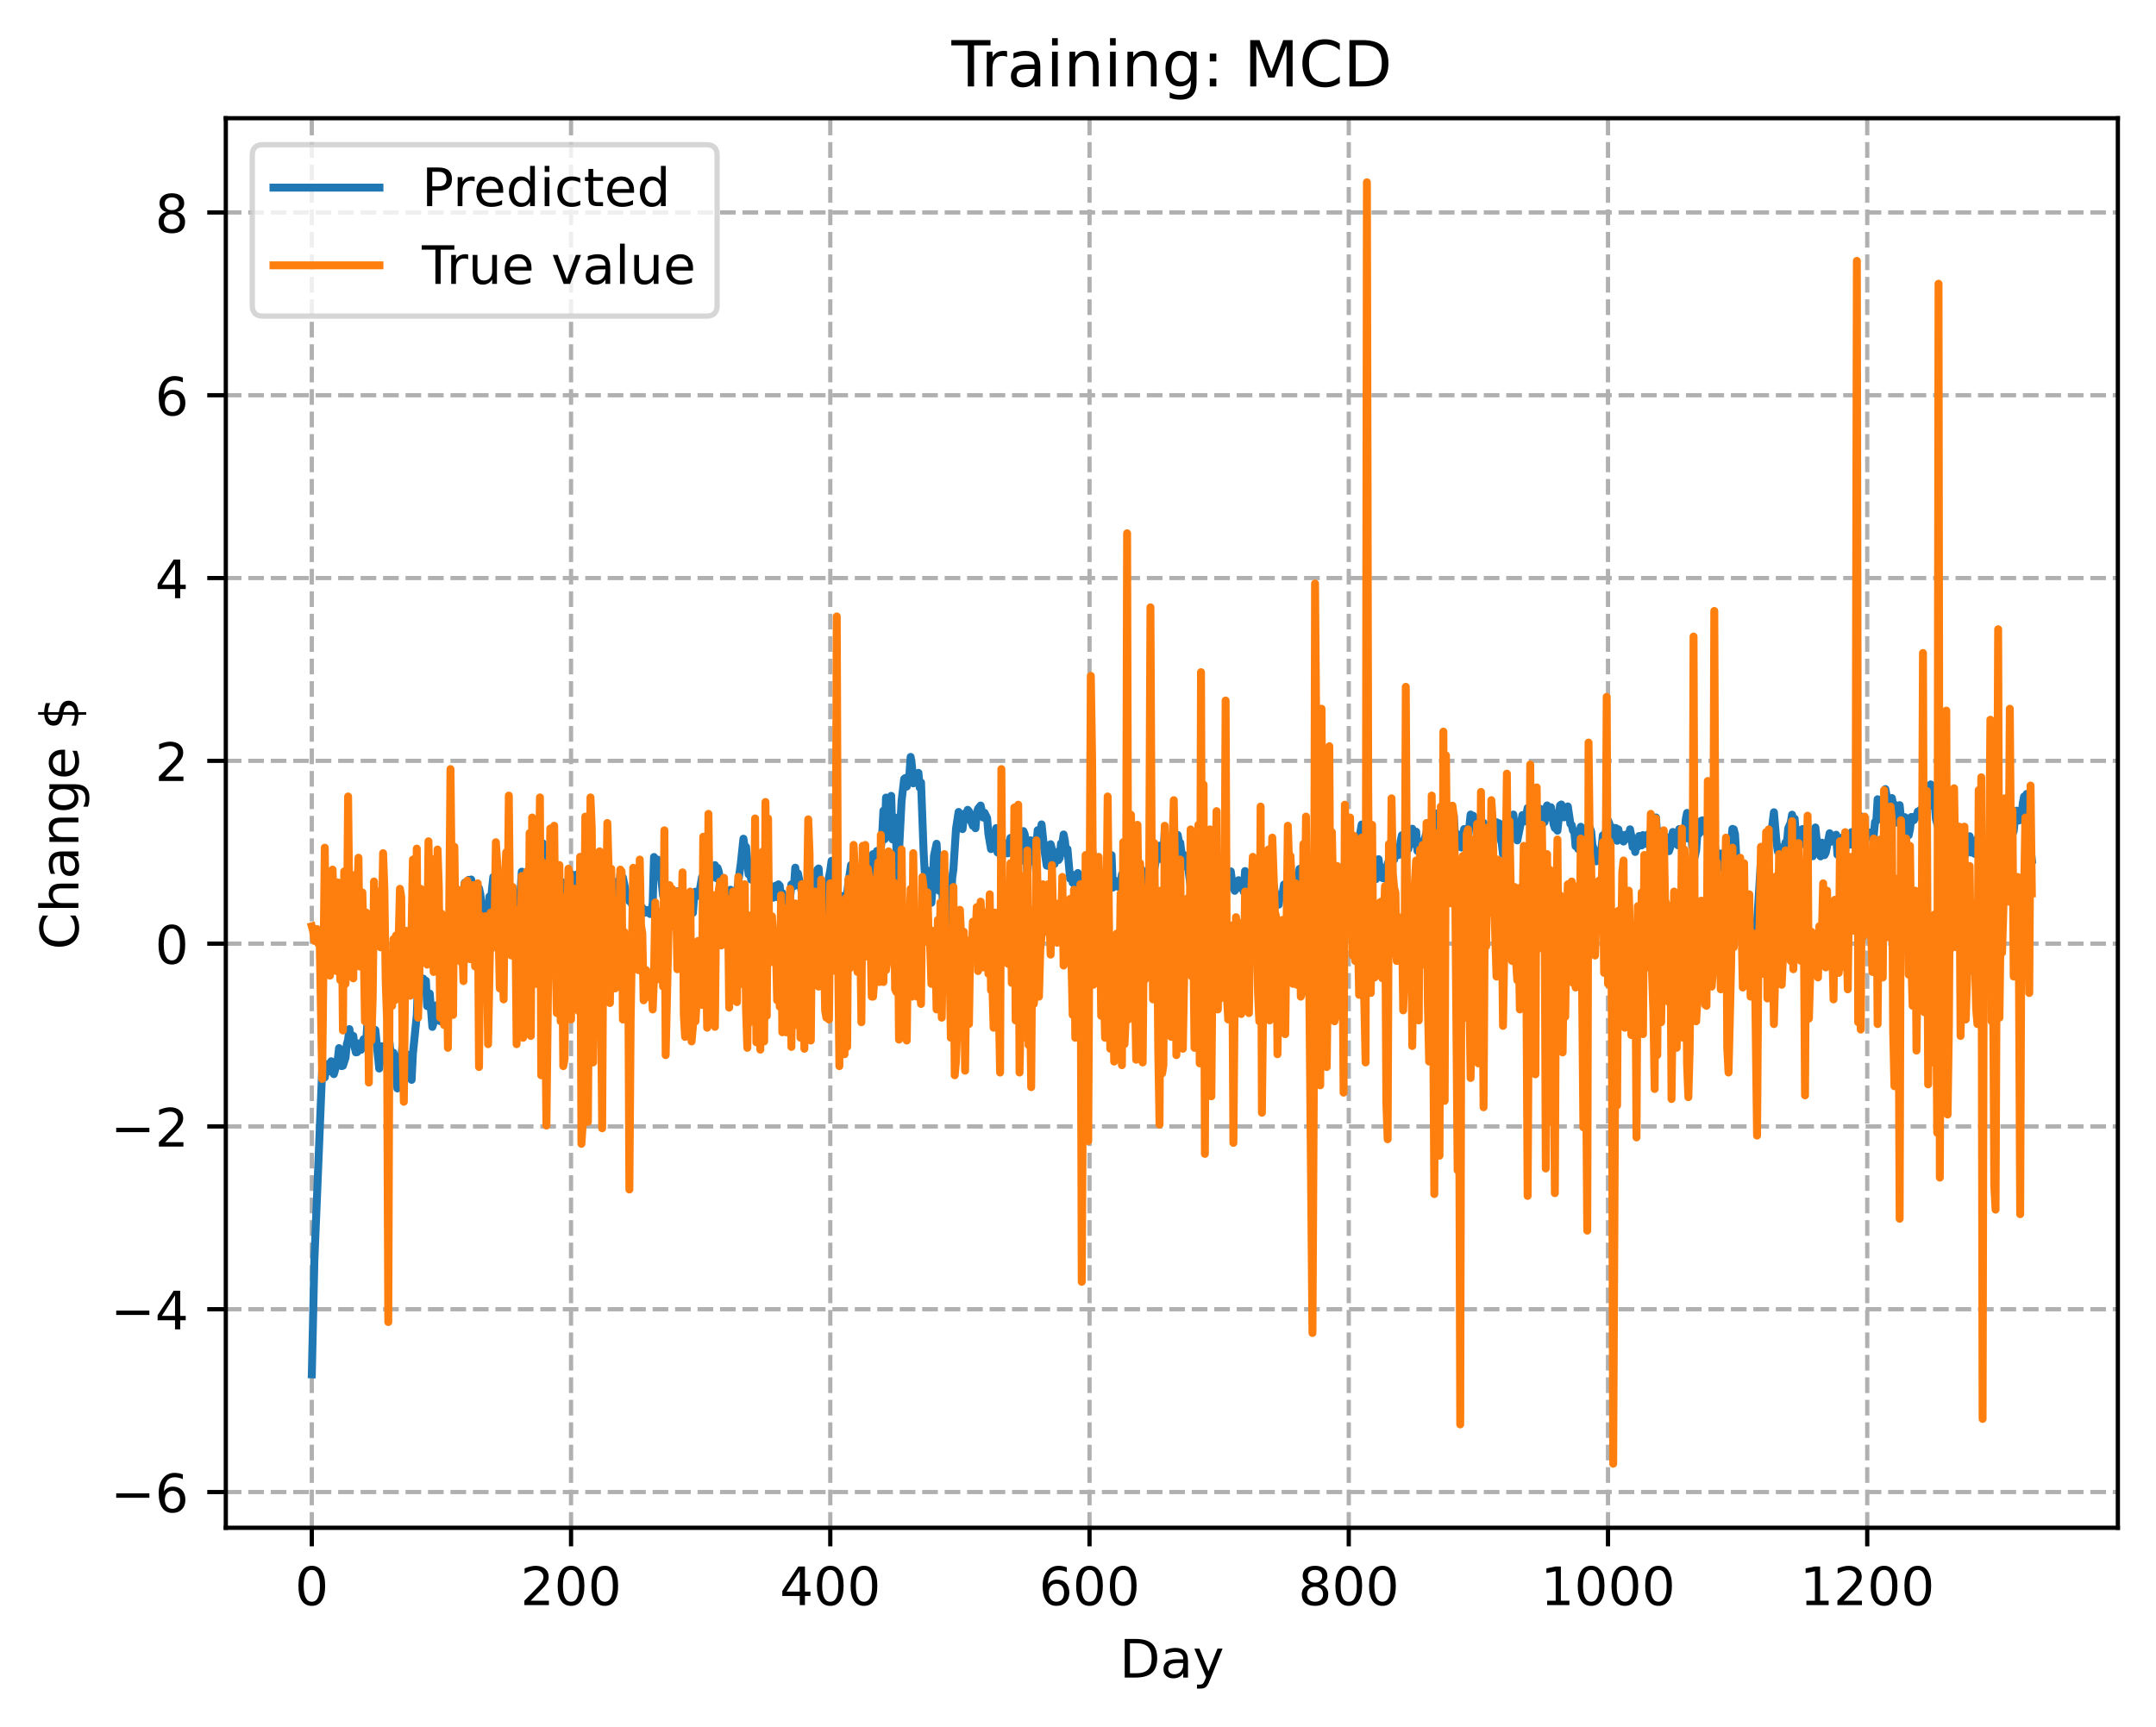 <?xml version="1.0" encoding="utf-8" standalone="no"?>
<!DOCTYPE svg PUBLIC "-//W3C//DTD SVG 1.1//EN"
  "http://www.w3.org/Graphics/SVG/1.1/DTD/svg11.dtd">
<!-- Created with matplotlib (https://matplotlib.org/) -->
<svg height="325.986pt" version="1.1" viewBox="0 0 406.94 325.986" width="406.94pt" xmlns="http://www.w3.org/2000/svg" xmlns:xlink="http://www.w3.org/1999/xlink">
 <defs>
  <style type="text/css">
*{stroke-linecap:butt;stroke-linejoin:round;}
  </style>
 </defs>
 <g id="figure_1">
  <g id="patch_1">
   <path d="M 0 325.986 
L 406.94 325.986 
L 406.94 0 
L 0 0 
z
" style="fill:#ffffff;"/>
  </g>
  <g id="axes_1">
   <g id="patch_2">
    <path d="M 42.62 288.43 
L 399.74 288.43 
L 399.74 22.318 
L 42.62 22.318 
z
" style="fill:#ffffff;"/>
   </g>
   <g id="matplotlib.axis_1">
    <g id="xtick_1">
     <g id="line2d_1">
      <path clip-path="url(#p449365ce8b)" d="M 58.853 288.43 
L 58.853 22.318 
" style="fill:none;stroke:#b0b0b0;stroke-dasharray:2.96,1.28;stroke-dashoffset:0;stroke-width:0.8;"/>
     </g>
     <g id="line2d_2">
      <defs>
       <path d="M 0 0 
L 0 3.5 
" id="m960483dec0" style="stroke:#000000;stroke-width:0.8;"/>
      </defs>
      <g>
       <use style="stroke:#000000;stroke-width:0.8;" x="58.853" xlink:href="#m960483dec0" y="288.43"/>
      </g>
     </g>
     <g id="text_1">
      <!-- 0 -->
      <defs>
       <path d="M 31.781 66.406 
Q 24.172 66.406 20.328 58.906 
Q 16.5 51.422 16.5 36.375 
Q 16.5 21.391 20.328 13.891 
Q 24.172 6.391 31.781 6.391 
Q 39.453 6.391 43.281 13.891 
Q 47.125 21.391 47.125 36.375 
Q 47.125 51.422 43.281 58.906 
Q 39.453 66.406 31.781 66.406 
z
M 31.781 74.219 
Q 44.047 74.219 50.516 64.516 
Q 56.984 54.828 56.984 36.375 
Q 56.984 17.969 50.516 8.266 
Q 44.047 -1.422 31.781 -1.422 
Q 19.531 -1.422 13.062 8.266 
Q 6.594 17.969 6.594 36.375 
Q 6.594 54.828 13.062 64.516 
Q 19.531 74.219 31.781 74.219 
z
" id="DejaVuSans-48"/>
      </defs>
      <g transform="translate(55.672 303.029)scale(0.1 -0.1)">
       <use xlink:href="#DejaVuSans-48"/>
      </g>
     </g>
    </g>
    <g id="xtick_2">
     <g id="line2d_3">
      <path clip-path="url(#p449365ce8b)" d="M 107.784 288.43 
L 107.784 22.318 
" style="fill:none;stroke:#b0b0b0;stroke-dasharray:2.96,1.28;stroke-dashoffset:0;stroke-width:0.8;"/>
     </g>
     <g id="line2d_4">
      <g>
       <use style="stroke:#000000;stroke-width:0.8;" x="107.784" xlink:href="#m960483dec0" y="288.43"/>
      </g>
     </g>
     <g id="text_2">
      <!-- 200 -->
      <defs>
       <path d="M 19.188 8.297 
L 53.609 8.297 
L 53.609 0 
L 7.328 0 
L 7.328 8.297 
Q 12.938 14.109 22.625 23.891 
Q 32.328 33.688 34.812 36.531 
Q 39.547 41.844 41.422 45.531 
Q 43.312 49.219 43.312 52.781 
Q 43.312 58.594 39.234 62.25 
Q 35.156 65.922 28.609 65.922 
Q 23.969 65.922 18.812 64.312 
Q 13.672 62.703 7.812 59.422 
L 7.812 69.391 
Q 13.766 71.781 18.938 73 
Q 24.125 74.219 28.422 74.219 
Q 39.75 74.219 46.484 68.547 
Q 53.219 62.891 53.219 53.422 
Q 53.219 48.922 51.531 44.891 
Q 49.859 40.875 45.406 35.406 
Q 44.188 33.984 37.641 27.219 
Q 31.109 20.453 19.188 8.297 
z
" id="DejaVuSans-50"/>
      </defs>
      <g transform="translate(98.24 303.029)scale(0.1 -0.1)">
       <use xlink:href="#DejaVuSans-50"/>
       <use x="63.623" xlink:href="#DejaVuSans-48"/>
       <use x="127.246" xlink:href="#DejaVuSans-48"/>
      </g>
     </g>
    </g>
    <g id="xtick_3">
     <g id="line2d_5">
      <path clip-path="url(#p449365ce8b)" d="M 156.714 288.43 
L 156.714 22.318 
" style="fill:none;stroke:#b0b0b0;stroke-dasharray:2.96,1.28;stroke-dashoffset:0;stroke-width:0.8;"/>
     </g>
     <g id="line2d_6">
      <g>
       <use style="stroke:#000000;stroke-width:0.8;" x="156.714" xlink:href="#m960483dec0" y="288.43"/>
      </g>
     </g>
     <g id="text_3">
      <!-- 400 -->
      <defs>
       <path d="M 37.797 64.312 
L 12.891 25.391 
L 37.797 25.391 
z
M 35.203 72.906 
L 47.609 72.906 
L 47.609 25.391 
L 58.016 25.391 
L 58.016 17.188 
L 47.609 17.188 
L 47.609 0 
L 37.797 0 
L 37.797 17.188 
L 4.891 17.188 
L 4.891 26.703 
z
" id="DejaVuSans-52"/>
      </defs>
      <g transform="translate(147.17 303.029)scale(0.1 -0.1)">
       <use xlink:href="#DejaVuSans-52"/>
       <use x="63.623" xlink:href="#DejaVuSans-48"/>
       <use x="127.246" xlink:href="#DejaVuSans-48"/>
      </g>
     </g>
    </g>
    <g id="xtick_4">
     <g id="line2d_7">
      <path clip-path="url(#p449365ce8b)" d="M 205.645 288.43 
L 205.645 22.318 
" style="fill:none;stroke:#b0b0b0;stroke-dasharray:2.96,1.28;stroke-dashoffset:0;stroke-width:0.8;"/>
     </g>
     <g id="line2d_8">
      <g>
       <use style="stroke:#000000;stroke-width:0.8;" x="205.645" xlink:href="#m960483dec0" y="288.43"/>
      </g>
     </g>
     <g id="text_4">
      <!-- 600 -->
      <defs>
       <path d="M 33.016 40.375 
Q 26.375 40.375 22.484 35.828 
Q 18.609 31.297 18.609 23.391 
Q 18.609 15.531 22.484 10.953 
Q 26.375 6.391 33.016 6.391 
Q 39.656 6.391 43.531 10.953 
Q 47.406 15.531 47.406 23.391 
Q 47.406 31.297 43.531 35.828 
Q 39.656 40.375 33.016 40.375 
z
M 52.594 71.297 
L 52.594 62.312 
Q 48.875 64.062 45.094 64.984 
Q 41.312 65.922 37.594 65.922 
Q 27.828 65.922 22.672 59.328 
Q 17.531 52.734 16.797 39.406 
Q 19.672 43.656 24.016 45.922 
Q 28.375 48.188 33.594 48.188 
Q 44.578 48.188 50.953 41.516 
Q 57.328 34.859 57.328 23.391 
Q 57.328 12.156 50.688 5.359 
Q 44.047 -1.422 33.016 -1.422 
Q 20.359 -1.422 13.672 8.266 
Q 6.984 17.969 6.984 36.375 
Q 6.984 53.656 15.188 63.938 
Q 23.391 74.219 37.203 74.219 
Q 40.922 74.219 44.703 73.484 
Q 48.484 72.75 52.594 71.297 
z
" id="DejaVuSans-54"/>
      </defs>
      <g transform="translate(196.101 303.029)scale(0.1 -0.1)">
       <use xlink:href="#DejaVuSans-54"/>
       <use x="63.623" xlink:href="#DejaVuSans-48"/>
       <use x="127.246" xlink:href="#DejaVuSans-48"/>
      </g>
     </g>
    </g>
    <g id="xtick_5">
     <g id="line2d_9">
      <path clip-path="url(#p449365ce8b)" d="M 254.575 288.43 
L 254.575 22.318 
" style="fill:none;stroke:#b0b0b0;stroke-dasharray:2.96,1.28;stroke-dashoffset:0;stroke-width:0.8;"/>
     </g>
     <g id="line2d_10">
      <g>
       <use style="stroke:#000000;stroke-width:0.8;" x="254.575" xlink:href="#m960483dec0" y="288.43"/>
      </g>
     </g>
     <g id="text_5">
      <!-- 800 -->
      <defs>
       <path d="M 31.781 34.625 
Q 24.75 34.625 20.719 30.859 
Q 16.703 27.094 16.703 20.516 
Q 16.703 13.922 20.719 10.156 
Q 24.75 6.391 31.781 6.391 
Q 38.812 6.391 42.859 10.172 
Q 46.922 13.969 46.922 20.516 
Q 46.922 27.094 42.891 30.859 
Q 38.875 34.625 31.781 34.625 
z
M 21.922 38.812 
Q 15.578 40.375 12.031 44.719 
Q 8.5 49.078 8.5 55.328 
Q 8.5 64.062 14.719 69.141 
Q 20.953 74.219 31.781 74.219 
Q 42.672 74.219 48.875 69.141 
Q 55.078 64.062 55.078 55.328 
Q 55.078 49.078 51.531 44.719 
Q 48 40.375 41.703 38.812 
Q 48.828 37.156 52.797 32.312 
Q 56.781 27.484 56.781 20.516 
Q 56.781 9.906 50.312 4.234 
Q 43.844 -1.422 31.781 -1.422 
Q 19.734 -1.422 13.25 4.234 
Q 6.781 9.906 6.781 20.516 
Q 6.781 27.484 10.781 32.312 
Q 14.797 37.156 21.922 38.812 
z
M 18.312 54.391 
Q 18.312 48.734 21.844 45.562 
Q 25.391 42.391 31.781 42.391 
Q 38.141 42.391 41.719 45.562 
Q 45.312 48.734 45.312 54.391 
Q 45.312 60.062 41.719 63.234 
Q 38.141 66.406 31.781 66.406 
Q 25.391 66.406 21.844 63.234 
Q 18.312 60.062 18.312 54.391 
z
" id="DejaVuSans-56"/>
      </defs>
      <g transform="translate(245.032 303.029)scale(0.1 -0.1)">
       <use xlink:href="#DejaVuSans-56"/>
       <use x="63.623" xlink:href="#DejaVuSans-48"/>
       <use x="127.246" xlink:href="#DejaVuSans-48"/>
      </g>
     </g>
    </g>
    <g id="xtick_6">
     <g id="line2d_11">
      <path clip-path="url(#p449365ce8b)" d="M 303.506 288.43 
L 303.506 22.318 
" style="fill:none;stroke:#b0b0b0;stroke-dasharray:2.96,1.28;stroke-dashoffset:0;stroke-width:0.8;"/>
     </g>
     <g id="line2d_12">
      <g>
       <use style="stroke:#000000;stroke-width:0.8;" x="303.506" xlink:href="#m960483dec0" y="288.43"/>
      </g>
     </g>
     <g id="text_6">
      <!-- 1000 -->
      <defs>
       <path d="M 12.406 8.297 
L 28.516 8.297 
L 28.516 63.922 
L 10.984 60.406 
L 10.984 69.391 
L 28.422 72.906 
L 38.281 72.906 
L 38.281 8.297 
L 54.391 8.297 
L 54.391 0 
L 12.406 0 
z
" id="DejaVuSans-49"/>
      </defs>
      <g transform="translate(290.781 303.029)scale(0.1 -0.1)">
       <use xlink:href="#DejaVuSans-49"/>
       <use x="63.623" xlink:href="#DejaVuSans-48"/>
       <use x="127.246" xlink:href="#DejaVuSans-48"/>
       <use x="190.869" xlink:href="#DejaVuSans-48"/>
      </g>
     </g>
    </g>
    <g id="xtick_7">
     <g id="line2d_13">
      <path clip-path="url(#p449365ce8b)" d="M 352.437 288.43 
L 352.437 22.318 
" style="fill:none;stroke:#b0b0b0;stroke-dasharray:2.96,1.28;stroke-dashoffset:0;stroke-width:0.8;"/>
     </g>
     <g id="line2d_14">
      <g>
       <use style="stroke:#000000;stroke-width:0.8;" x="352.437" xlink:href="#m960483dec0" y="288.43"/>
      </g>
     </g>
     <g id="text_7">
      <!-- 1200 -->
      <g transform="translate(339.712 303.029)scale(0.1 -0.1)">
       <use xlink:href="#DejaVuSans-49"/>
       <use x="63.623" xlink:href="#DejaVuSans-50"/>
       <use x="127.246" xlink:href="#DejaVuSans-48"/>
       <use x="190.869" xlink:href="#DejaVuSans-48"/>
      </g>
     </g>
    </g>
    <g id="text_8">
     <!-- Day -->
     <defs>
      <path d="M 19.672 64.797 
L 19.672 8.109 
L 31.594 8.109 
Q 46.688 8.109 53.688 14.938 
Q 60.688 21.781 60.688 36.531 
Q 60.688 51.172 53.688 57.984 
Q 46.688 64.797 31.594 64.797 
z
M 9.812 72.906 
L 30.078 72.906 
Q 51.266 72.906 61.172 64.094 
Q 71.094 55.281 71.094 36.531 
Q 71.094 17.672 61.125 8.828 
Q 51.172 0 30.078 0 
L 9.812 0 
z
" id="DejaVuSans-68"/>
      <path d="M 34.281 27.484 
Q 23.391 27.484 19.188 25 
Q 14.984 22.516 14.984 16.5 
Q 14.984 11.719 18.141 8.906 
Q 21.297 6.109 26.703 6.109 
Q 34.188 6.109 38.703 11.406 
Q 43.219 16.703 43.219 25.484 
L 43.219 27.484 
z
M 52.203 31.203 
L 52.203 0 
L 43.219 0 
L 43.219 8.297 
Q 40.141 3.328 35.547 0.953 
Q 30.953 -1.422 24.312 -1.422 
Q 15.922 -1.422 10.953 3.297 
Q 6 8.016 6 15.922 
Q 6 25.141 12.172 29.828 
Q 18.359 34.516 30.609 34.516 
L 43.219 34.516 
L 43.219 35.406 
Q 43.219 41.609 39.141 45 
Q 35.062 48.391 27.688 48.391 
Q 23 48.391 18.547 47.266 
Q 14.109 46.141 10.016 43.891 
L 10.016 52.203 
Q 14.938 54.109 19.578 55.047 
Q 24.219 56 28.609 56 
Q 40.484 56 46.344 49.844 
Q 52.203 43.703 52.203 31.203 
z
" id="DejaVuSans-97"/>
      <path d="M 32.172 -5.078 
Q 28.375 -14.844 24.75 -17.812 
Q 21.141 -20.797 15.094 -20.797 
L 7.906 -20.797 
L 7.906 -13.281 
L 13.188 -13.281 
Q 16.891 -13.281 18.938 -11.516 
Q 21 -9.766 23.484 -3.219 
L 25.094 0.875 
L 2.984 54.688 
L 12.5 54.688 
L 29.594 11.922 
L 46.688 54.688 
L 56.203 54.688 
z
" id="DejaVuSans-121"/>
     </defs>
     <g transform="translate(211.307 316.707)scale(0.1 -0.1)">
      <use xlink:href="#DejaVuSans-68"/>
      <use x="77.002" xlink:href="#DejaVuSans-97"/>
      <use x="138.281" xlink:href="#DejaVuSans-121"/>
     </g>
    </g>
   </g>
   <g id="matplotlib.axis_2">
    <g id="ytick_1">
     <g id="line2d_15">
      <path clip-path="url(#p449365ce8b)" d="M 42.62 281.683 
L 399.74 281.683 
" style="fill:none;stroke:#b0b0b0;stroke-dasharray:2.96,1.28;stroke-dashoffset:0;stroke-width:0.8;"/>
     </g>
     <g id="line2d_16">
      <defs>
       <path d="M 0 0 
L -3.5 0 
" id="me3b60219b9" style="stroke:#000000;stroke-width:0.8;"/>
      </defs>
      <g>
       <use style="stroke:#000000;stroke-width:0.8;" x="42.62" xlink:href="#me3b60219b9" y="281.683"/>
      </g>
     </g>
     <g id="text_9">
      <!-- −6 -->
      <defs>
       <path d="M 10.594 35.5 
L 73.188 35.5 
L 73.188 27.203 
L 10.594 27.203 
z
" id="DejaVuSans-8722"/>
      </defs>
      <g transform="translate(20.878 285.483)scale(0.1 -0.1)">
       <use xlink:href="#DejaVuSans-8722"/>
       <use x="83.789" xlink:href="#DejaVuSans-54"/>
      </g>
     </g>
    </g>
    <g id="ytick_2">
     <g id="line2d_17">
      <path clip-path="url(#p449365ce8b)" d="M 42.62 247.173 
L 399.74 247.173 
" style="fill:none;stroke:#b0b0b0;stroke-dasharray:2.96,1.28;stroke-dashoffset:0;stroke-width:0.8;"/>
     </g>
     <g id="line2d_18">
      <g>
       <use style="stroke:#000000;stroke-width:0.8;" x="42.62" xlink:href="#me3b60219b9" y="247.173"/>
      </g>
     </g>
     <g id="text_10">
      <!-- −4 -->
      <g transform="translate(20.878 250.972)scale(0.1 -0.1)">
       <use xlink:href="#DejaVuSans-8722"/>
       <use x="83.789" xlink:href="#DejaVuSans-52"/>
      </g>
     </g>
    </g>
    <g id="ytick_3">
     <g id="line2d_19">
      <path clip-path="url(#p449365ce8b)" d="M 42.62 212.662 
L 399.74 212.662 
" style="fill:none;stroke:#b0b0b0;stroke-dasharray:2.96,1.28;stroke-dashoffset:0;stroke-width:0.8;"/>
     </g>
     <g id="line2d_20">
      <g>
       <use style="stroke:#000000;stroke-width:0.8;" x="42.62" xlink:href="#me3b60219b9" y="212.662"/>
      </g>
     </g>
     <g id="text_11">
      <!-- −2 -->
      <g transform="translate(20.878 216.461)scale(0.1 -0.1)">
       <use xlink:href="#DejaVuSans-8722"/>
       <use x="83.789" xlink:href="#DejaVuSans-50"/>
      </g>
     </g>
    </g>
    <g id="ytick_4">
     <g id="line2d_21">
      <path clip-path="url(#p449365ce8b)" d="M 42.62 178.151 
L 399.74 178.151 
" style="fill:none;stroke:#b0b0b0;stroke-dasharray:2.96,1.28;stroke-dashoffset:0;stroke-width:0.8;"/>
     </g>
     <g id="line2d_22">
      <g>
       <use style="stroke:#000000;stroke-width:0.8;" x="42.62" xlink:href="#me3b60219b9" y="178.151"/>
      </g>
     </g>
     <g id="text_12">
      <!-- 0 -->
      <g transform="translate(29.258 181.95)scale(0.1 -0.1)">
       <use xlink:href="#DejaVuSans-48"/>
      </g>
     </g>
    </g>
    <g id="ytick_5">
     <g id="line2d_23">
      <path clip-path="url(#p449365ce8b)" d="M 42.62 143.64 
L 399.74 143.64 
" style="fill:none;stroke:#b0b0b0;stroke-dasharray:2.96,1.28;stroke-dashoffset:0;stroke-width:0.8;"/>
     </g>
     <g id="line2d_24">
      <g>
       <use style="stroke:#000000;stroke-width:0.8;" x="42.62" xlink:href="#me3b60219b9" y="143.64"/>
      </g>
     </g>
     <g id="text_13">
      <!-- 2 -->
      <g transform="translate(29.258 147.44)scale(0.1 -0.1)">
       <use xlink:href="#DejaVuSans-50"/>
      </g>
     </g>
    </g>
    <g id="ytick_6">
     <g id="line2d_25">
      <path clip-path="url(#p449365ce8b)" d="M 42.62 109.13 
L 399.74 109.13 
" style="fill:none;stroke:#b0b0b0;stroke-dasharray:2.96,1.28;stroke-dashoffset:0;stroke-width:0.8;"/>
     </g>
     <g id="line2d_26">
      <g>
       <use style="stroke:#000000;stroke-width:0.8;" x="42.62" xlink:href="#me3b60219b9" y="109.13"/>
      </g>
     </g>
     <g id="text_14">
      <!-- 4 -->
      <g transform="translate(29.258 112.929)scale(0.1 -0.1)">
       <use xlink:href="#DejaVuSans-52"/>
      </g>
     </g>
    </g>
    <g id="ytick_7">
     <g id="line2d_27">
      <path clip-path="url(#p449365ce8b)" d="M 42.62 74.619 
L 399.74 74.619 
" style="fill:none;stroke:#b0b0b0;stroke-dasharray:2.96,1.28;stroke-dashoffset:0;stroke-width:0.8;"/>
     </g>
     <g id="line2d_28">
      <g>
       <use style="stroke:#000000;stroke-width:0.8;" x="42.62" xlink:href="#me3b60219b9" y="74.619"/>
      </g>
     </g>
     <g id="text_15">
      <!-- 6 -->
      <g transform="translate(29.258 78.418)scale(0.1 -0.1)">
       <use xlink:href="#DejaVuSans-54"/>
      </g>
     </g>
    </g>
    <g id="ytick_8">
     <g id="line2d_29">
      <path clip-path="url(#p449365ce8b)" d="M 42.62 40.108 
L 399.74 40.108 
" style="fill:none;stroke:#b0b0b0;stroke-dasharray:2.96,1.28;stroke-dashoffset:0;stroke-width:0.8;"/>
     </g>
     <g id="line2d_30">
      <g>
       <use style="stroke:#000000;stroke-width:0.8;" x="42.62" xlink:href="#me3b60219b9" y="40.108"/>
      </g>
     </g>
     <g id="text_16">
      <!-- 8 -->
      <g transform="translate(29.258 43.908)scale(0.1 -0.1)">
       <use xlink:href="#DejaVuSans-56"/>
      </g>
     </g>
    </g>
    <g id="text_17">
     <!-- Change $ -->
     <defs>
      <path d="M 64.406 67.281 
L 64.406 56.891 
Q 59.422 61.531 53.781 63.812 
Q 48.141 66.109 41.797 66.109 
Q 29.297 66.109 22.656 58.469 
Q 16.016 50.828 16.016 36.375 
Q 16.016 21.969 22.656 14.328 
Q 29.297 6.688 41.797 6.688 
Q 48.141 6.688 53.781 8.984 
Q 59.422 11.281 64.406 15.922 
L 64.406 5.609 
Q 59.234 2.094 53.438 0.328 
Q 47.656 -1.422 41.219 -1.422 
Q 24.656 -1.422 15.125 8.703 
Q 5.609 18.844 5.609 36.375 
Q 5.609 53.953 15.125 64.078 
Q 24.656 74.219 41.219 74.219 
Q 47.75 74.219 53.531 72.484 
Q 59.328 70.75 64.406 67.281 
z
" id="DejaVuSans-67"/>
      <path d="M 54.891 33.016 
L 54.891 0 
L 45.906 0 
L 45.906 32.719 
Q 45.906 40.484 42.875 44.328 
Q 39.844 48.188 33.797 48.188 
Q 26.516 48.188 22.312 43.547 
Q 18.109 38.922 18.109 30.906 
L 18.109 0 
L 9.078 0 
L 9.078 75.984 
L 18.109 75.984 
L 18.109 46.188 
Q 21.344 51.125 25.703 53.562 
Q 30.078 56 35.797 56 
Q 45.219 56 50.047 50.172 
Q 54.891 44.344 54.891 33.016 
z
" id="DejaVuSans-104"/>
      <path d="M 54.891 33.016 
L 54.891 0 
L 45.906 0 
L 45.906 32.719 
Q 45.906 40.484 42.875 44.328 
Q 39.844 48.188 33.797 48.188 
Q 26.516 48.188 22.312 43.547 
Q 18.109 38.922 18.109 30.906 
L 18.109 0 
L 9.078 0 
L 9.078 54.688 
L 18.109 54.688 
L 18.109 46.188 
Q 21.344 51.125 25.703 53.562 
Q 30.078 56 35.797 56 
Q 45.219 56 50.047 50.172 
Q 54.891 44.344 54.891 33.016 
z
" id="DejaVuSans-110"/>
      <path d="M 45.406 27.984 
Q 45.406 37.75 41.375 43.109 
Q 37.359 48.484 30.078 48.484 
Q 22.859 48.484 18.828 43.109 
Q 14.797 37.75 14.797 27.984 
Q 14.797 18.266 18.828 12.891 
Q 22.859 7.516 30.078 7.516 
Q 37.359 7.516 41.375 12.891 
Q 45.406 18.266 45.406 27.984 
z
M 54.391 6.781 
Q 54.391 -7.172 48.188 -13.984 
Q 42 -20.797 29.203 -20.797 
Q 24.469 -20.797 20.266 -20.094 
Q 16.062 -19.391 12.109 -17.922 
L 12.109 -9.188 
Q 16.062 -11.328 19.922 -12.344 
Q 23.781 -13.375 27.781 -13.375 
Q 36.625 -13.375 41.016 -8.766 
Q 45.406 -4.156 45.406 5.172 
L 45.406 9.625 
Q 42.625 4.781 38.281 2.391 
Q 33.938 0 27.875 0 
Q 17.828 0 11.672 7.656 
Q 5.516 15.328 5.516 27.984 
Q 5.516 40.672 11.672 48.328 
Q 17.828 56 27.875 56 
Q 33.938 56 38.281 53.609 
Q 42.625 51.219 45.406 46.391 
L 45.406 54.688 
L 54.391 54.688 
z
" id="DejaVuSans-103"/>
      <path d="M 56.203 29.594 
L 56.203 25.203 
L 14.891 25.203 
Q 15.484 15.922 20.484 11.062 
Q 25.484 6.203 34.422 6.203 
Q 39.594 6.203 44.453 7.469 
Q 49.312 8.734 54.109 11.281 
L 54.109 2.781 
Q 49.266 0.734 44.188 -0.344 
Q 39.109 -1.422 33.891 -1.422 
Q 20.797 -1.422 13.156 6.188 
Q 5.516 13.812 5.516 26.812 
Q 5.516 40.234 12.766 48.109 
Q 20.016 56 32.328 56 
Q 43.359 56 49.781 48.891 
Q 56.203 41.797 56.203 29.594 
z
M 47.219 32.234 
Q 47.125 39.594 43.094 43.984 
Q 39.062 48.391 32.422 48.391 
Q 24.906 48.391 20.391 44.141 
Q 15.875 39.891 15.188 32.172 
z
" id="DejaVuSans-101"/>
      <path id="DejaVuSans-32"/>
      <path d="M 33.797 -14.703 
L 28.906 -14.703 
L 28.859 0 
Q 23.734 0.094 18.609 1.188 
Q 13.484 2.297 8.297 4.5 
L 8.297 13.281 
Q 13.281 10.156 18.375 8.562 
Q 23.484 6.984 28.906 6.938 
L 28.906 29.203 
Q 18.109 30.953 13.203 35.156 
Q 8.297 39.359 8.297 46.688 
Q 8.297 54.641 13.625 59.219 
Q 18.953 63.812 28.906 64.5 
L 28.906 75.984 
L 33.797 75.984 
L 33.797 64.656 
Q 38.328 64.453 42.578 63.688 
Q 46.828 62.938 50.875 61.625 
L 50.875 53.078 
Q 46.828 55.125 42.547 56.25 
Q 38.281 57.375 33.797 57.562 
L 33.797 36.719 
Q 44.875 35.016 50.094 30.609 
Q 55.328 26.219 55.328 18.609 
Q 55.328 10.359 49.781 5.594 
Q 44.234 0.828 33.797 0.094 
z
M 28.906 37.594 
L 28.906 57.625 
Q 23.25 56.984 20.266 54.391 
Q 17.281 51.812 17.281 47.516 
Q 17.281 43.312 20.031 40.969 
Q 22.797 38.625 28.906 37.594 
z
M 33.797 28.219 
L 33.797 7.078 
Q 39.984 7.906 43.141 10.594 
Q 46.297 13.281 46.297 17.672 
Q 46.297 21.969 43.281 24.5 
Q 40.281 27.047 33.797 28.219 
z
" id="DejaVuSans-36"/>
     </defs>
     <g transform="translate(14.798 179.288)rotate(-90)scale(0.1 -0.1)">
      <use xlink:href="#DejaVuSans-67"/>
      <use x="69.824" xlink:href="#DejaVuSans-104"/>
      <use x="133.203" xlink:href="#DejaVuSans-97"/>
      <use x="194.482" xlink:href="#DejaVuSans-110"/>
      <use x="257.861" xlink:href="#DejaVuSans-103"/>
      <use x="321.338" xlink:href="#DejaVuSans-101"/>
      <use x="382.861" xlink:href="#DejaVuSans-32"/>
      <use x="414.648" xlink:href="#DejaVuSans-36"/>
     </g>
    </g>
   </g>
   <g id="line2d_31">
    <path clip-path="url(#p449365ce8b)" d="M 58.853 259.463 
L 59.342 237.793 
L 60.076 219.986 
L 60.81 201.978 
L 61.055 203.225 
L 61.3 203.4 
L 61.544 201.751 
L 61.789 200.9 
L 62.034 202.272 
L 62.278 200.86 
L 62.523 200.356 
L 62.767 201.096 
L 63.012 202.788 
L 63.501 201.082 
L 63.746 200.078 
L 63.991 197.873 
L 64.235 198.565 
L 64.48 201.274 
L 64.725 201.205 
L 65.214 199.695 
L 65.459 197.145 
L 65.703 196.283 
L 65.948 194.286 
L 66.193 195.938 
L 66.437 195.475 
L 66.682 195.568 
L 66.927 197.689 
L 67.171 198.678 
L 67.416 198.645 
L 67.661 197 
L 67.905 197.812 
L 68.15 198.192 
L 68.395 196.776 
L 68.639 196.185 
L 68.884 196.103 
L 69.128 196.546 
L 69.373 192.618 
L 69.862 195.807 
L 70.107 195.378 
L 70.352 195.538 
L 70.596 196.258 
L 70.841 194.439 
L 71.575 201.728 
L 72.064 197.522 
L 72.554 198.427 
L 72.798 197.475 
L 73.043 197.065 
L 73.532 196.905 
L 74.022 202.112 
L 74.266 198.74 
L 74.755 201.19 
L 75 205.485 
L 75.245 204.888 
L 75.979 197.288 
L 76.223 199.331 
L 76.468 198.869 
L 76.713 199.084 
L 76.957 199.13 
L 77.202 202.373 
L 77.447 203.617 
L 77.691 203.864 
L 77.936 198.895 
L 78.67 191.642 
L 78.915 184.764 
L 79.159 185.161 
L 79.404 184.945 
L 79.649 186.524 
L 79.893 184.751 
L 80.138 185.227 
L 80.383 185.154 
L 80.627 189.947 
L 81.116 187.576 
L 81.606 193.869 
L 82.095 192.247 
L 82.34 189.807 
L 82.584 191.078 
L 82.829 190.868 
L 83.074 192.789 
L 83.563 187.753 
L 83.808 188.219 
L 84.052 185.491 
L 84.297 186.116 
L 84.542 185.106 
L 84.786 182.93 
L 85.031 178.844 
L 85.276 179.348 
L 85.52 174.152 
L 85.765 171.767 
L 86.254 171.449 
L 86.499 168.802 
L 86.743 170.194 
L 86.988 173.906 
L 87.233 175.178 
L 87.477 169.235 
L 87.722 166.642 
L 87.967 169.505 
L 88.211 168.419 
L 88.456 166.108 
L 88.701 169.496 
L 88.945 166.046 
L 89.435 170.616 
L 89.679 171.567 
L 89.924 167.706 
L 90.169 167.877 
L 90.413 167.682 
L 90.658 168.836 
L 91.392 174.87 
L 91.637 176.985 
L 91.881 177.558 
L 92.371 169.266 
L 92.615 170.299 
L 93.104 165.573 
L 93.349 170.035 
L 93.594 171.437 
L 93.838 171.925 
L 94.083 174.264 
L 94.328 175.498 
L 94.572 170.66 
L 94.817 173.958 
L 95.306 176.998 
L 95.551 174.309 
L 95.796 173.913 
L 96.04 175.368 
L 96.285 174.097 
L 96.53 176.519 
L 96.774 173.621 
L 97.508 174.892 
L 97.753 174.095 
L 97.998 172.055 
L 98.487 164.567 
L 98.731 166.783 
L 98.976 165.63 
L 99.221 168.256 
L 99.465 168.392 
L 99.71 165.575 
L 99.955 165.566 
L 100.199 162.701 
L 100.444 162.987 
L 100.933 167.184 
L 101.178 165.692 
L 101.423 166.587 
L 101.912 159.447 
L 102.157 160.23 
L 102.401 159.161 
L 102.646 163.069 
L 102.891 162.777 
L 103.135 166.639 
L 103.38 163.262 
L 103.625 167.098 
L 103.869 166.417 
L 104.114 166.573 
L 104.603 163.825 
L 104.848 164.896 
L 105.092 163.343 
L 105.337 167.292 
L 105.582 166.354 
L 105.826 167.62 
L 106.071 166.529 
L 106.316 169.947 
L 106.56 170.986 
L 106.805 173.352 
L 107.05 170.94 
L 107.294 171.301 
L 107.539 170.644 
L 107.784 165.013 
L 108.028 165.995 
L 108.273 165.879 
L 108.518 167.124 
L 108.762 165.13 
L 109.007 166.457 
L 109.496 170.903 
L 109.741 172.537 
L 109.986 169.767 
L 110.23 164.792 
L 110.719 169.772 
L 110.964 171.28 
L 111.209 170.89 
L 111.698 176.806 
L 112.187 179.916 
L 112.432 180.055 
L 112.677 179.524 
L 112.921 179.96 
L 113.166 179.926 
L 113.411 178.811 
L 113.9 179.173 
L 114.145 178.95 
L 114.389 178.526 
L 114.879 171.539 
L 115.123 171.359 
L 115.368 169.071 
L 115.613 170.995 
L 115.857 169.99 
L 116.102 166.505 
L 116.346 168.037 
L 116.591 168.704 
L 116.836 168.857 
L 117.08 165.123 
L 117.325 166.034 
L 117.57 165.658 
L 118.059 168.034 
L 118.304 168.606 
L 118.548 168.808 
L 118.793 170.13 
L 119.038 169.926 
L 119.282 170.757 
L 119.527 169.162 
L 119.772 170.232 
L 120.016 170.57 
L 120.261 171.716 
L 120.506 171.663 
L 120.75 171.127 
L 120.995 171.458 
L 121.24 171.354 
L 121.484 172.157 
L 121.729 172.314 
L 121.974 171.807 
L 122.218 171.834 
L 122.463 172.022 
L 122.707 172.555 
L 122.952 171.992 
L 123.197 170.476 
L 123.441 161.792 
L 123.686 164.32 
L 123.931 165.422 
L 124.175 162.298 
L 124.42 164.568 
L 124.665 164.599 
L 125.154 169.085 
L 125.399 169.237 
L 125.643 170.226 
L 125.888 170.065 
L 126.133 169.591 
L 126.377 171.187 
L 126.622 170.277 
L 126.867 169.99 
L 127.111 171.457 
L 127.356 171.221 
L 127.601 168.547 
L 127.845 168.257 
L 128.09 168.49 
L 128.334 170.99 
L 128.579 171.251 
L 128.824 168.71 
L 129.313 169.229 
L 129.558 168.862 
L 129.802 169.588 
L 130.047 171.553 
L 130.292 171.216 
L 130.536 171.597 
L 130.781 172.344 
L 131.026 169.189 
L 131.27 168.343 
L 131.76 169.117 
L 132.004 168.555 
L 132.494 165.625 
L 132.738 167.764 
L 133.228 164.043 
L 133.717 166.865 
L 134.206 163.677 
L 134.451 165.174 
L 134.695 165.584 
L 134.94 163.329 
L 135.185 165.776 
L 135.429 163.832 
L 135.674 164.577 
L 135.919 166.541 
L 136.163 166.522 
L 136.897 170.675 
L 137.142 171.035 
L 137.387 172.338 
L 137.876 167.976 
L 138.121 169.587 
L 138.365 168.994 
L 138.61 168.93 
L 138.855 168.486 
L 139.099 168.367 
L 139.833 162.973 
L 140.322 158.341 
L 140.567 159.974 
L 140.812 159.878 
L 141.301 165.076 
L 141.546 164.49 
L 141.79 166.071 
L 142.035 165.255 
L 142.28 162.605 
L 142.524 163.209 
L 142.769 161.099 
L 143.014 162.686 
L 143.503 166.878 
L 144.237 172.587 
L 144.726 166.162 
L 144.971 167.189 
L 145.216 166.923 
L 145.46 169.154 
L 145.705 168.84 
L 145.95 169.48 
L 146.194 169.191 
L 146.439 167.203 
L 146.683 169.352 
L 146.928 166.958 
L 147.173 167.238 
L 147.417 170.419 
L 147.662 168.579 
L 148.151 171.007 
L 148.396 171.746 
L 148.641 174.27 
L 149.375 166.971 
L 149.619 167.009 
L 149.864 167.3 
L 150.109 163.809 
L 150.353 166.338 
L 150.598 164.866 
L 151.332 168.44 
L 151.577 171.845 
L 151.821 170.428 
L 152.066 170.476 
L 152.31 174.094 
L 152.555 170.762 
L 152.8 174.415 
L 153.044 173.907 
L 153.534 169.578 
L 153.778 170.076 
L 154.023 165.608 
L 154.268 164.188 
L 154.512 163.962 
L 155.002 171.291 
L 155.491 172.534 
L 155.98 169.56 
L 156.225 166.898 
L 156.714 164.304 
L 156.959 162.512 
L 157.204 162.495 
L 157.448 163.889 
L 157.693 162.682 
L 158.182 171.467 
L 158.427 170.705 
L 158.671 169.231 
L 158.916 169.144 
L 159.405 174.042 
L 159.65 170.655 
L 160.139 166.671 
L 160.629 163.3 
L 160.873 164.865 
L 161.118 164.02 
L 161.363 168.938 
L 161.607 166.46 
L 162.097 173.673 
L 162.586 168.142 
L 163.075 166.52 
L 163.32 165.116 
L 163.565 165.931 
L 163.809 164.576 
L 164.054 166.275 
L 164.298 163.196 
L 164.543 162.908 
L 164.788 161.246 
L 165.277 163.426 
L 165.522 160.656 
L 165.766 161.821 
L 166.011 162.395 
L 166.5 157.738 
L 166.745 153.045 
L 166.99 158.426 
L 167.234 150.573 
L 167.479 151.231 
L 167.724 152.259 
L 168.213 150.249 
L 168.458 158.476 
L 168.947 154.345 
L 169.436 165.576 
L 170.17 151.195 
L 170.659 147.045 
L 170.904 146.873 
L 171.149 148.5 
L 171.393 146.786 
L 171.638 146.312 
L 171.883 142.899 
L 172.127 144.591 
L 172.372 147.887 
L 172.861 146.159 
L 173.106 147.146 
L 173.351 145.903 
L 173.595 148.693 
L 173.84 147.72 
L 174.329 160.825 
L 174.819 169.4 
L 175.063 164.355 
L 175.308 166.046 
L 175.553 169.571 
L 175.797 170.434 
L 176.042 167.02 
L 176.286 161.574 
L 176.776 159.296 
L 177.265 168.16 
L 177.51 162.959 
L 177.999 170.705 
L 178.488 174.97 
L 178.978 171.626 
L 179.222 175.038 
L 179.467 173.643 
L 179.712 165.864 
L 179.956 164.076 
L 180.446 156.451 
L 180.935 153.287 
L 181.424 155.939 
L 181.669 156.528 
L 181.914 154.523 
L 182.158 153.545 
L 182.403 154.06 
L 182.647 152.888 
L 182.892 153.158 
L 183.137 154.854 
L 183.381 155.229 
L 183.626 155.909 
L 183.871 154.844 
L 184.115 156.363 
L 184.36 153.471 
L 184.605 152.681 
L 185.094 152.077 
L 185.583 154.349 
L 185.828 153.447 
L 186.317 154.442 
L 186.562 157.452 
L 187.051 160.303 
L 187.296 157.305 
L 187.541 158.387 
L 187.785 158.598 
L 188.03 156.333 
L 188.274 160.923 
L 188.519 159.732 
L 189.008 162.337 
L 189.253 160.911 
L 189.498 160.482 
L 189.742 159.181 
L 189.987 159.886 
L 190.232 161.104 
L 190.476 160.439 
L 190.721 158.198 
L 190.966 158.702 
L 191.21 160.929 
L 191.7 155.406 
L 191.944 158.25 
L 192.189 158.785 
L 192.434 162.379 
L 192.678 162.524 
L 192.923 161.291 
L 193.168 156.907 
L 193.412 157.524 
L 193.657 159.268 
L 193.902 165.158 
L 194.391 158.648 
L 194.635 158.663 
L 195.125 162.673 
L 195.369 160.792 
L 195.614 159.827 
L 195.859 156.729 
L 196.348 158.483 
L 196.593 155.637 
L 197.082 160.217 
L 197.571 163.426 
L 197.816 162.529 
L 198.061 163.558 
L 198.305 159.382 
L 198.55 160.299 
L 199.039 163.112 
L 199.284 161.029 
L 199.529 160.865 
L 199.773 162.385 
L 200.018 161.989 
L 200.262 159.229 
L 200.507 159.362 
L 200.752 157.54 
L 200.996 158.766 
L 201.241 161.122 
L 201.486 160.306 
L 201.975 165.898 
L 202.22 165.029 
L 202.464 166.658 
L 202.709 166.079 
L 202.954 167.594 
L 203.198 168.15 
L 203.443 164.819 
L 203.932 168.913 
L 204.177 168.728 
L 204.422 169.869 
L 204.666 168.09 
L 204.911 165.225 
L 205.4 167.838 
L 205.645 170.095 
L 205.889 171.057 
L 206.134 160.052 
L 206.379 162.966 
L 206.623 164.455 
L 206.868 163.884 
L 207.113 165.729 
L 207.602 175.625 
L 208.091 167.356 
L 208.336 167.568 
L 208.581 164.572 
L 208.825 166.448 
L 209.07 161.98 
L 209.315 162.034 
L 209.804 161.442 
L 210.049 167.571 
L 210.293 166.118 
L 210.538 166.398 
L 210.783 167.282 
L 211.027 167.4 
L 211.272 166.818 
L 211.517 167.004 
L 211.761 165.08 
L 212.006 166.039 
L 212.495 166.746 
L 212.984 168.669 
L 213.229 168.549 
L 213.718 176.559 
L 213.963 174.839 
L 214.208 174.056 
L 214.697 171.309 
L 214.942 167.313 
L 215.186 167.8 
L 215.431 164.085 
L 215.676 166.72 
L 215.92 167.552 
L 216.165 165.28 
L 216.899 167.42 
L 217.144 167.127 
L 217.633 165.322 
L 218.367 161.461 
L 218.611 162.145 
L 218.856 159.66 
L 219.345 162.269 
L 219.59 161.371 
L 219.835 156.937 
L 220.079 164.345 
L 220.324 164.093 
L 220.569 163.411 
L 220.813 163.97 
L 221.303 159.845 
L 221.547 160.01 
L 221.792 158.808 
L 222.037 159.117 
L 222.281 157.625 
L 222.526 158.897 
L 222.771 159.112 
L 223.26 163.155 
L 223.505 161.419 
L 223.749 163.522 
L 223.994 163.19 
L 224.238 163.63 
L 224.728 167.358 
L 224.972 167.178 
L 225.706 177.061 
L 226.44 182.151 
L 226.685 181.093 
L 226.93 183.233 
L 227.174 181.44 
L 227.419 182.752 
L 227.664 182.975 
L 227.908 183.908 
L 228.398 179.737 
L 228.887 177.545 
L 229.132 179.386 
L 229.621 178.189 
L 229.865 178.151 
L 230.11 176.437 
L 230.355 173.189 
L 230.599 172.451 
L 230.844 167.64 
L 231.089 168.431 
L 231.333 167.146 
L 231.823 166.519 
L 232.067 167.456 
L 232.312 164.515 
L 232.557 166.503 
L 233.046 168.175 
L 233.291 166.831 
L 233.535 167.704 
L 233.78 166.174 
L 234.025 167.09 
L 234.269 167.311 
L 234.514 166.734 
L 234.759 168.374 
L 235.003 164.446 
L 235.248 167.004 
L 235.493 166.084 
L 235.737 166.875 
L 235.982 168.569 
L 236.226 167.056 
L 236.471 166.504 
L 236.716 168.253 
L 236.96 169.082 
L 237.205 170.461 
L 237.694 164.587 
L 238.428 168.565 
L 238.673 169.213 
L 238.918 167.835 
L 239.162 168.231 
L 239.407 167.603 
L 239.652 168.808 
L 239.896 167.369 
L 240.141 167.865 
L 240.386 167.036 
L 240.875 169.939 
L 241.12 169.519 
L 241.364 170.784 
L 241.609 168.923 
L 241.853 169.274 
L 242.098 168.716 
L 242.343 166.992 
L 242.587 167.718 
L 242.832 166.602 
L 243.077 166.828 
L 243.321 172.059 
L 243.566 171.697 
L 243.811 171.851 
L 244.055 169.719 
L 244.3 171.166 
L 244.545 167.564 
L 245.034 165.961 
L 245.279 164.035 
L 245.523 163.969 
L 245.768 165.154 
L 246.013 164.85 
L 246.257 166.532 
L 246.747 165.384 
L 246.991 166.323 
L 247.236 165.794 
L 247.97 168.823 
L 248.214 167.032 
L 248.704 169.622 
L 248.948 169.541 
L 249.193 170.582 
L 249.438 169.821 
L 249.682 168.267 
L 249.927 169.344 
L 250.172 165.901 
L 250.661 165.27 
L 250.906 166.932 
L 251.15 166.28 
L 251.64 168.506 
L 252.129 166.701 
L 252.618 169.541 
L 252.863 167.993 
L 253.108 165.593 
L 253.352 167.36 
L 253.841 162.797 
L 254.086 168.65 
L 254.331 168.97 
L 254.575 166.234 
L 254.82 166.101 
L 255.065 168.682 
L 255.309 165.685 
L 255.554 167.186 
L 256.043 161.22 
L 257.022 155.65 
L 257.511 161.976 
L 257.756 163.447 
L 258.001 162.364 
L 258.245 163.192 
L 258.49 163.237 
L 258.735 165.453 
L 258.979 164.448 
L 259.224 164.432 
L 259.469 163.908 
L 259.713 165.971 
L 260.202 162.21 
L 260.447 164.017 
L 260.936 165.762 
L 261.181 165.812 
L 261.426 165.095 
L 261.67 163.861 
L 262.404 161.678 
L 262.649 160.538 
L 262.894 160.792 
L 263.138 162.292 
L 263.383 160.569 
L 263.628 161.435 
L 263.872 161.446 
L 264.117 160.955 
L 264.362 158.815 
L 264.606 157.681 
L 264.851 160.453 
L 265.096 161.755 
L 265.34 162.188 
L 265.585 159.323 
L 265.829 160.284 
L 266.074 157.66 
L 266.319 158.225 
L 266.563 156.455 
L 266.808 158.792 
L 267.053 159.431 
L 267.297 157.013 
L 267.542 160.644 
L 267.787 158.909 
L 268.031 158.922 
L 268.276 159.595 
L 268.521 159.765 
L 269.255 157.132 
L 269.499 157.353 
L 269.744 155.711 
L 269.989 158.398 
L 270.233 156.454 
L 270.478 158.954 
L 270.723 157.887 
L 270.967 155.082 
L 271.212 153.571 
L 271.457 154.669 
L 271.701 153.782 
L 272.435 156.421 
L 272.68 160.579 
L 272.924 162.113 
L 273.169 160.439 
L 273.414 157.513 
L 273.658 157.964 
L 273.903 158.674 
L 274.148 155.271 
L 274.392 153.95 
L 274.637 157.896 
L 274.882 159.198 
L 275.126 159.884 
L 275.371 157.561 
L 275.616 159.199 
L 275.86 160.007 
L 276.35 156.515 
L 276.594 158.17 
L 277.084 158.393 
L 277.573 153.776 
L 277.817 156.01 
L 278.062 154 
L 278.307 154.572 
L 278.796 156.621 
L 279.041 155.011 
L 279.285 157.008 
L 279.53 157.905 
L 279.775 156.941 
L 280.019 155.339 
L 280.264 156.028 
L 280.509 158.584 
L 280.753 158.632 
L 280.998 158.439 
L 281.243 156.835 
L 281.487 156.875 
L 281.732 155.623 
L 282.221 157.399 
L 282.466 155.231 
L 282.711 156.157 
L 282.955 155.438 
L 283.2 158.35 
L 283.445 159.159 
L 283.689 161.263 
L 283.934 158.013 
L 284.423 157.094 
L 284.668 156.243 
L 284.912 156.393 
L 285.157 154.837 
L 285.402 155.238 
L 285.646 153.775 
L 285.891 156.795 
L 286.136 156.661 
L 286.38 158.661 
L 287.359 153.876 
L 287.604 155.061 
L 287.848 155.057 
L 288.338 152.534 
L 288.582 152.681 
L 288.827 152.166 
L 289.072 154.418 
L 289.316 155.3 
L 289.561 153.991 
L 289.805 154.995 
L 290.05 156.478 
L 290.295 154.6 
L 290.539 155.121 
L 290.784 152.72 
L 291.029 155.702 
L 291.273 154.094 
L 291.518 155.217 
L 291.763 152.995 
L 292.007 152.057 
L 292.252 152.769 
L 292.497 154.326 
L 292.741 152.394 
L 292.986 153.668 
L 293.231 155.593 
L 293.475 156.329 
L 293.72 156.406 
L 293.965 156.826 
L 294.454 152.051 
L 294.699 151.883 
L 294.943 153.489 
L 295.188 154.301 
L 295.433 152.99 
L 295.922 152.248 
L 296.411 155.547 
L 296.656 155.778 
L 296.9 156.813 
L 297.145 156.918 
L 297.39 159.755 
L 297.634 157.721 
L 297.879 160.288 
L 298.124 157.423 
L 298.368 156.085 
L 298.858 156.573 
L 299.102 158.618 
L 299.347 158.47 
L 299.592 156.87 
L 299.836 157.737 
L 300.081 156.274 
L 300.326 156.972 
L 300.57 159.552 
L 300.815 160.275 
L 301.06 160.59 
L 301.304 162.609 
L 301.549 162.351 
L 301.793 161.059 
L 302.038 160.921 
L 302.283 160.08 
L 302.527 157.707 
L 302.772 158.62 
L 303.506 154.882 
L 303.751 155.418 
L 303.995 157.635 
L 304.24 158.159 
L 304.485 156.262 
L 304.729 156.601 
L 304.974 156.32 
L 305.219 158.732 
L 305.463 156.571 
L 305.708 158.546 
L 305.953 157.526 
L 306.442 158.877 
L 306.687 158.565 
L 306.931 157.547 
L 307.176 158.158 
L 307.42 158.115 
L 307.665 156.567 
L 307.91 157.902 
L 308.154 159.91 
L 308.399 158.378 
L 308.644 160.842 
L 308.888 158.782 
L 309.133 159.836 
L 309.378 157.825 
L 309.867 159.589 
L 310.112 157.658 
L 310.601 159.316 
L 310.846 159.31 
L 311.09 157.504 
L 311.335 157.839 
L 311.58 159.173 
L 311.824 157.652 
L 312.314 156.436 
L 312.558 154.328 
L 312.803 157.965 
L 313.048 156.862 
L 313.292 158.492 
L 313.537 157.284 
L 314.026 160.493 
L 314.515 157.989 
L 314.76 158.628 
L 315.005 160.693 
L 315.249 159.987 
L 315.494 158.904 
L 315.739 157.064 
L 315.983 158.108 
L 316.228 157.481 
L 316.473 159.34 
L 316.717 159.589 
L 316.962 156.511 
L 317.207 158.248 
L 317.451 156.554 
L 317.696 157.921 
L 317.941 158.351 
L 318.185 154.724 
L 318.43 153.473 
L 318.675 158.288 
L 318.919 158.263 
L 319.164 156.874 
L 319.408 159.859 
L 319.653 158.317 
L 319.898 161.717 
L 320.142 160.517 
L 320.387 157.231 
L 320.632 157.455 
L 321.121 154.951 
L 321.366 154.869 
L 321.61 156.957 
L 321.855 156.301 
L 322.1 156.884 
L 322.344 157.796 
L 322.589 160.842 
L 322.834 159.5 
L 323.078 158.955 
L 323.323 156.726 
L 324.057 162.952 
L 324.302 164.124 
L 324.791 161.134 
L 325.036 163.391 
L 325.28 163.21 
L 325.525 163.654 
L 325.769 162.939 
L 326.014 160.693 
L 326.259 160.478 
L 326.503 159.328 
L 326.748 159.095 
L 326.993 156.483 
L 327.237 156.561 
L 327.482 157.53 
L 327.971 166.162 
L 328.461 172.514 
L 328.705 174.473 
L 328.95 172.776 
L 329.439 175.534 
L 330.173 177.109 
L 330.418 174.433 
L 330.663 176.025 
L 330.907 175.682 
L 331.152 177.606 
L 331.396 177.971 
L 331.886 170.401 
L 332.375 162.362 
L 333.109 160.536 
L 333.354 161.721 
L 334.088 156.563 
L 334.332 157.3 
L 334.822 153.345 
L 335.311 158.99 
L 335.556 160.74 
L 335.8 160.724 
L 336.045 160.025 
L 336.29 161.788 
L 336.534 160.554 
L 336.779 160.015 
L 337.024 159.037 
L 337.268 159.315 
L 337.513 156.397 
L 338.002 155.303 
L 338.247 153.805 
L 338.491 154.927 
L 338.736 154.554 
L 338.981 157.72 
L 339.225 156.942 
L 339.47 157.928 
L 339.715 159.607 
L 339.959 156.689 
L 340.204 156.522 
L 340.449 158.13 
L 340.693 157.262 
L 340.938 157.204 
L 341.183 157.681 
L 341.427 159.749 
L 341.917 159.149 
L 342.161 161.648 
L 342.651 156.22 
L 342.895 158.495 
L 343.14 159.618 
L 343.384 160.189 
L 343.629 161.677 
L 343.874 159.089 
L 344.118 160.645 
L 344.363 161.445 
L 344.608 160.955 
L 345.342 157.309 
L 345.586 158.902 
L 345.831 158.832 
L 346.076 158.611 
L 346.32 158.647 
L 346.565 157.586 
L 346.81 161.367 
L 347.299 159.57 
L 347.544 160.087 
L 347.788 158.07 
L 348.033 159.106 
L 348.278 160.72 
L 348.522 158.265 
L 348.767 159.403 
L 349.012 158.579 
L 349.256 159.455 
L 349.501 157.095 
L 349.99 159.084 
L 350.235 156.757 
L 350.724 155.382 
L 350.969 153.959 
L 351.213 154.823 
L 351.458 154.854 
L 351.703 155.371 
L 351.947 157.862 
L 352.192 158.304 
L 352.437 157.481 
L 352.681 157.546 
L 352.926 157.188 
L 353.171 157.153 
L 353.415 158.143 
L 353.66 157.75 
L 353.905 155.187 
L 354.149 155.004 
L 354.394 150.891 
L 354.639 152.487 
L 354.883 152.818 
L 355.128 152.21 
L 355.372 153.287 
L 355.617 152.971 
L 355.862 148.972 
L 356.106 150.286 
L 356.351 150.526 
L 356.596 151.617 
L 356.84 151.577 
L 357.085 150.657 
L 357.33 151.951 
L 357.574 151.869 
L 357.819 153.187 
L 358.064 155.309 
L 358.308 155.312 
L 358.553 152.006 
L 359.042 156.929 
L 359.287 156.869 
L 359.532 154.27 
L 360.021 155.709 
L 360.266 157.68 
L 360.51 156.517 
L 360.755 154.241 
L 361 154.842 
L 361.244 154.839 
L 361.489 154.085 
L 361.733 154.188 
L 361.978 153.206 
L 362.223 154.124 
L 362.467 152.881 
L 362.712 154.201 
L 363.201 149.613 
L 363.446 149.379 
L 363.691 151.029 
L 363.935 151.164 
L 364.425 148.091 
L 364.914 152.206 
L 365.159 151.549 
L 365.403 154.638 
L 366.137 157.294 
L 366.627 151.631 
L 367.116 155.616 
L 367.605 161.973 
L 367.85 160.411 
L 368.094 157.766 
L 368.584 163.734 
L 369.073 166.887 
L 369.318 167.32 
L 369.562 161.456 
L 369.807 160.99 
L 370.052 159.581 
L 370.296 156.92 
L 370.541 158.551 
L 370.786 161.675 
L 371.275 160.479 
L 371.52 158.432 
L 371.764 157.871 
L 372.009 160.949 
L 372.254 159.079 
L 372.743 161.206 
L 373.232 158.32 
L 373.477 161.421 
L 373.721 161.881 
L 373.966 161.78 
L 374.455 166.501 
L 374.945 168.715 
L 375.189 168.801 
L 375.434 169.287 
L 375.679 170.301 
L 375.923 167.499 
L 376.168 167.966 
L 376.413 167.089 
L 376.657 164.821 
L 376.902 165.799 
L 377.147 164.899 
L 377.391 166.527 
L 377.636 165.861 
L 377.881 165.82 
L 378.125 162.331 
L 378.37 164.198 
L 378.615 163.154 
L 378.859 159.946 
L 379.348 161.579 
L 379.593 160.904 
L 379.838 157.48 
L 380.082 156.892 
L 380.327 154.381 
L 380.572 153.053 
L 380.816 153.081 
L 381.061 154.906 
L 381.306 154.006 
L 381.55 154.398 
L 381.795 151.666 
L 382.04 150.378 
L 382.284 151.591 
L 382.529 149.882 
L 383.018 157.6 
L 383.508 162.341 
L 383.508 162.341 
" style="fill:none;stroke:#1f77b4;stroke-linecap:square;stroke-width:1.5;"/>
   </g>
   <g id="line2d_32">
    <path clip-path="url(#p449365ce8b)" d="M 58.853 174.873 
L 59.098 175.735 
L 59.342 177.634 
L 59.587 176.943 
L 59.832 175.39 
L 60.076 178.151 
L 60.321 176.426 
L 60.81 203.689 
L 61.3 160.033 
L 61.544 183.328 
L 61.789 174.355 
L 62.034 183.5 
L 62.278 184.191 
L 62.523 179.877 
L 62.767 164.174 
L 63.257 177.634 
L 63.501 183.328 
L 63.746 166.59 
L 63.991 167.453 
L 64.235 185.053 
L 64.48 169.351 
L 64.725 194.544 
L 64.969 164.519 
L 65.214 185.744 
L 65.459 177.979 
L 65.703 150.37 
L 65.948 172.112 
L 66.193 173.32 
L 66.682 184.708 
L 66.927 165.21 
L 67.171 175.908 
L 67.416 170.559 
L 67.661 161.931 
L 67.905 182.465 
L 68.15 172.629 
L 68.395 168.488 
L 68.639 178.151 
L 68.884 192.818 
L 69.128 172.284 
L 69.373 176.943 
L 69.618 204.379 
L 69.862 174.01 
L 70.107 196.442 
L 70.352 188.159 
L 70.596 166.418 
L 70.841 178.669 
L 71.086 168.833 
L 71.33 168.316 
L 71.82 178.841 
L 72.064 175.563 
L 72.309 161.068 
L 72.554 167.971 
L 72.798 185.226 
L 73.043 192.301 
L 73.288 249.588 
L 73.532 182.81 
L 74.022 189.885 
L 74.266 177.288 
L 74.511 188.85 
L 74.755 176.598 
L 75 178.151 
L 75.245 177.116 
L 75.489 167.798 
L 75.734 169.351 
L 75.979 197.305 
L 76.223 208.003 
L 76.468 184.881 
L 76.713 175.735 
L 76.957 182.292 
L 77.202 178.496 
L 77.447 187.987 
L 77.936 162.276 
L 78.425 172.457 
L 78.67 160.206 
L 78.915 192.128 
L 79.159 183.673 
L 79.404 167.798 
L 79.649 178.669 
L 79.893 168.661 
L 80.138 177.806 
L 80.383 175.735 
L 80.627 182.12 
L 80.872 158.825 
L 81.116 171.422 
L 81.361 162.104 
L 81.85 183.5 
L 82.095 180.567 
L 82.34 183.155 
L 82.584 160.378 
L 82.829 167.625 
L 83.074 192.128 
L 83.318 172.457 
L 83.563 175.735 
L 83.808 193.508 
L 84.052 187.642 
L 84.297 178.496 
L 84.542 197.822 
L 85.031 145.193 
L 85.52 191.61 
L 85.765 159.861 
L 86.01 177.634 
L 86.254 180.394 
L 86.499 167.971 
L 86.743 172.457 
L 86.988 181.602 
L 87.233 178.496 
L 87.477 185.226 
L 87.722 166.763 
L 87.967 169.524 
L 88.211 166.245 
L 88.456 169.006 
L 88.701 181.085 
L 88.945 171.076 
L 89.19 167.108 
L 89.435 168.488 
L 89.679 182.465 
L 89.924 167.453 
L 90.169 166.763 
L 90.413 201.446 
L 90.658 172.802 
L 90.903 175.39 
L 91.147 185.744 
L 91.392 174.01 
L 91.637 172.975 
L 91.881 179.359 
L 92.126 197.132 
L 92.615 172.284 
L 92.86 179.014 
L 93.104 177.116 
L 93.349 174.182 
L 93.594 158.998 
L 93.838 162.794 
L 94.328 186.606 
L 94.572 175.218 
L 95.062 188.677 
L 95.306 165.382 
L 95.551 160.896 
L 95.796 173.32 
L 96.04 150.198 
L 96.285 175.045 
L 96.53 180.394 
L 96.774 167.453 
L 97.019 179.359 
L 97.264 171.939 
L 97.508 197.132 
L 97.998 171.767 
L 98.242 182.292 
L 98.487 165.382 
L 98.731 195.924 
L 98.976 173.665 
L 99.221 171.249 
L 99.465 164.519 
L 99.71 189.195 
L 99.955 157.272 
L 100.199 195.579 
L 100.444 154.339 
L 101.178 185.744 
L 101.423 170.731 
L 101.667 169.524 
L 101.912 150.543 
L 102.157 202.999 
L 102.401 162.794 
L 102.646 186.779 
L 102.891 189.022 
L 103.135 212.489 
L 103.625 170.559 
L 103.869 156.409 
L 104.114 179.532 
L 104.359 179.014 
L 104.603 155.892 
L 104.848 178.841 
L 105.092 191.265 
L 105.337 166.418 
L 105.582 163.312 
L 105.826 192.818 
L 106.071 174.355 
L 106.316 201.273 
L 106.56 199.893 
L 106.805 169.351 
L 107.05 175.045 
L 107.294 164.002 
L 107.539 165.21 
L 107.784 192.473 
L 108.028 170.904 
L 108.273 178.151 
L 108.518 167.798 
L 108.762 185.053 
L 109.007 190.402 
L 109.252 190.92 
L 109.496 161.759 
L 109.741 215.94 
L 109.986 212.317 
L 110.475 154.166 
L 110.719 171.076 
L 110.964 211.799 
L 111.453 150.543 
L 111.698 156.582 
L 111.943 200.583 
L 112.187 177.979 
L 112.432 167.108 
L 112.677 186.089 
L 113.166 160.723 
L 113.655 213.007 
L 113.9 170.559 
L 114.145 177.116 
L 114.389 174.182 
L 114.634 155.374 
L 114.879 164.174 
L 115.123 189.367 
L 115.368 164.002 
L 115.613 176.253 
L 115.857 170.904 
L 116.102 186.606 
L 116.346 177.806 
L 116.591 176.253 
L 116.836 178.324 
L 117.08 164.174 
L 117.325 164.519 
L 117.57 192.473 
L 117.814 175.908 
L 118.059 191.61 
L 118.304 176.771 
L 118.548 176.598 
L 118.793 224.568 
L 119.038 192.301 
L 119.527 163.829 
L 119.772 168.833 
L 120.016 180.912 
L 120.261 169.524 
L 120.506 183.155 
L 120.75 162.276 
L 120.995 174.7 
L 121.24 176.253 
L 121.484 188.85 
L 121.729 184.363 
L 121.974 183.155 
L 122.463 188.159 
L 122.707 188.332 
L 122.952 184.018 
L 123.197 190.575 
L 123.441 184.363 
L 123.686 170.386 
L 124.175 184.881 
L 124.42 172.112 
L 124.665 183.845 
L 124.909 175.045 
L 125.154 186.261 
L 125.399 156.755 
L 125.643 199.203 
L 126.377 167.108 
L 126.622 169.524 
L 126.867 167.798 
L 127.111 174.873 
L 127.356 170.559 
L 127.601 168.316 
L 127.845 182.983 
L 128.09 175.218 
L 128.334 171.939 
L 128.579 174.528 
L 128.824 164.692 
L 129.068 191.61 
L 129.313 195.752 
L 129.558 171.594 
L 129.802 169.524 
L 130.047 180.912 
L 130.292 168.316 
L 130.536 196.614 
L 130.781 193.854 
L 131.026 179.532 
L 131.27 192.818 
L 131.515 188.677 
L 131.76 177.634 
L 132.004 184.018 
L 132.249 185.398 
L 132.494 189.712 
L 132.738 157.962 
L 132.983 172.975 
L 133.228 178.496 
L 133.472 194.026 
L 133.717 153.649 
L 133.962 173.837 
L 134.451 188.677 
L 134.695 169.006 
L 134.94 193.854 
L 135.185 170.041 
L 135.429 176.426 
L 135.674 167.971 
L 135.919 166.418 
L 136.163 178.496 
L 136.408 169.696 
L 136.653 165.727 
L 136.897 176.943 
L 137.142 176.426 
L 137.387 169.696 
L 137.631 190.23 
L 137.876 181.43 
L 138.121 176.771 
L 138.365 168.316 
L 138.61 170.386 
L 138.855 187.642 
L 139.099 189.195 
L 139.344 165.555 
L 139.589 172.457 
L 139.833 185.744 
L 140.322 168.316 
L 140.567 166.935 
L 140.812 190.575 
L 141.056 197.822 
L 141.301 172.802 
L 141.546 192.991 
L 141.79 180.394 
L 142.035 189.712 
L 142.28 182.983 
L 142.524 154.511 
L 142.769 196.787 
L 143.014 183.155 
L 143.258 181.085 
L 143.503 198.167 
L 143.748 172.284 
L 143.992 160.723 
L 144.237 196.614 
L 144.482 151.405 
L 144.726 191.783 
L 144.971 154.511 
L 145.216 181.775 
L 145.46 174.01 
L 145.705 172.975 
L 145.95 176.943 
L 146.194 176.426 
L 146.439 177.806 
L 146.683 188.85 
L 146.928 175.908 
L 147.173 190.057 
L 147.417 169.006 
L 147.662 194.889 
L 147.907 177.288 
L 148.151 172.284 
L 148.396 194.889 
L 148.641 171.422 
L 148.885 174.01 
L 149.13 167.798 
L 149.375 197.65 
L 149.619 175.563 
L 149.864 181.602 
L 150.109 170.559 
L 150.353 193.508 
L 150.843 176.253 
L 151.087 195.924 
L 151.332 166.935 
L 151.577 171.767 
L 151.821 197.995 
L 152.066 176.943 
L 152.31 169.696 
L 152.555 154.684 
L 152.8 161.241 
L 153.044 196.442 
L 153.289 169.869 
L 153.534 185.916 
L 153.778 168.316 
L 154.023 172.629 
L 154.268 174.01 
L 154.512 186.261 
L 155.002 166.072 
L 155.246 177.288 
L 155.491 176.081 
L 155.736 190.748 
L 155.98 192.128 
L 156.225 176.943 
L 156.47 192.473 
L 156.714 166.763 
L 156.959 177.461 
L 157.204 168.488 
L 157.448 179.532 
L 157.693 183.328 
L 157.938 116.377 
L 158.182 179.359 
L 158.427 201.273 
L 158.671 174.528 
L 158.916 177.806 
L 159.161 183.155 
L 159.405 199.03 
L 159.65 169.524 
L 159.895 197.65 
L 160.139 165.9 
L 160.384 182.81 
L 160.629 179.359 
L 160.873 172.629 
L 161.118 159.515 
L 161.363 164.519 
L 161.607 180.394 
L 161.852 183.5 
L 162.097 176.943 
L 162.341 174.528 
L 162.586 192.991 
L 162.831 159.688 
L 163.075 173.492 
L 163.32 159.515 
L 163.565 180.567 
L 163.809 164.002 
L 164.054 165.727 
L 164.543 188.159 
L 164.788 188.159 
L 165.277 181.43 
L 165.522 165.9 
L 165.766 162.794 
L 166.011 185.398 
L 166.256 157.617 
L 166.5 180.222 
L 166.745 185.398 
L 166.99 170.041 
L 167.234 183.155 
L 167.479 181.43 
L 167.724 160.723 
L 167.968 178.324 
L 168.213 161.241 
L 168.458 179.359 
L 168.702 166.59 
L 168.947 186.779 
L 169.192 187.297 
L 169.436 167.108 
L 169.681 196.269 
L 169.926 187.814 
L 170.17 160.378 
L 170.415 180.049 
L 170.659 185.916 
L 170.904 171.939 
L 171.149 196.442 
L 171.393 177.461 
L 171.638 176.598 
L 171.883 167.798 
L 172.127 188.159 
L 172.372 161.068 
L 172.617 177.979 
L 172.861 186.606 
L 173.106 188.159 
L 173.351 186.779 
L 173.595 186.089 
L 173.84 189.54 
L 174.085 165.555 
L 174.329 167.625 
L 174.574 175.218 
L 174.819 176.771 
L 175.063 168.488 
L 175.308 177.979 
L 175.553 178.324 
L 175.797 185.744 
L 176.042 175.735 
L 176.286 179.877 
L 176.531 179.014 
L 176.776 190.575 
L 177.02 173.665 
L 177.265 186.261 
L 177.51 170.386 
L 177.754 192.128 
L 178.244 161.241 
L 178.488 186.606 
L 178.978 176.426 
L 179.222 181.085 
L 179.467 195.924 
L 179.712 193.681 
L 179.956 167.453 
L 180.201 202.999 
L 180.446 200.238 
L 180.69 194.026 
L 180.935 178.151 
L 181.18 171.767 
L 181.424 177.116 
L 181.669 177.461 
L 181.914 175.908 
L 182.158 202.136 
L 182.403 182.638 
L 182.647 177.979 
L 182.892 193.336 
L 183.137 177.461 
L 183.381 180.912 
L 183.626 174.01 
L 183.871 178.496 
L 184.115 177.634 
L 184.36 171.249 
L 184.605 183.328 
L 185.094 170.214 
L 185.339 174.7 
L 185.583 182.638 
L 185.828 172.284 
L 186.073 179.532 
L 186.317 178.324 
L 186.562 183.845 
L 186.807 168.833 
L 187.051 186.951 
L 187.296 185.398 
L 187.541 194.026 
L 187.785 172.284 
L 188.03 180.394 
L 188.274 177.116 
L 188.764 202.481 
L 189.008 145.193 
L 189.253 178.841 
L 189.498 171.594 
L 189.742 175.908 
L 189.987 173.32 
L 190.232 181.947 
L 190.476 179.014 
L 190.721 162.966 
L 190.966 185.571 
L 191.21 185.398 
L 191.455 152.441 
L 191.7 192.646 
L 192.189 151.923 
L 192.434 202.481 
L 193.168 165.382 
L 193.412 195.752 
L 193.657 195.924 
L 193.902 160.551 
L 194.146 197.305 
L 194.391 185.398 
L 194.635 205.242 
L 194.88 171.767 
L 195.125 189.54 
L 195.369 187.297 
L 195.614 158.653 
L 195.859 168.661 
L 196.103 188.159 
L 196.348 179.359 
L 196.593 176.771 
L 196.837 166.935 
L 197.082 172.284 
L 197.327 167.971 
L 197.571 175.908 
L 197.816 166.935 
L 198.061 172.112 
L 198.305 180.222 
L 198.55 163.312 
L 198.795 175.218 
L 199.039 177.806 
L 199.284 170.559 
L 199.529 177.979 
L 199.773 177.634 
L 200.018 174.873 
L 200.262 175.563 
L 200.507 165.555 
L 200.752 182.292 
L 200.996 170.559 
L 201.241 175.563 
L 201.73 177.461 
L 201.975 169.696 
L 202.464 191.61 
L 202.709 167.971 
L 202.954 195.924 
L 203.198 189.712 
L 203.443 171.422 
L 203.688 175.39 
L 203.932 166.935 
L 204.177 241.996 
L 204.422 199.72 
L 204.666 201.618 
L 204.911 161.413 
L 205.4 215.423 
L 205.889 127.593 
L 206.134 143.295 
L 206.379 185.916 
L 206.623 166.59 
L 206.868 172.457 
L 207.113 184.881 
L 207.357 161.759 
L 207.602 173.665 
L 207.847 191.783 
L 208.091 187.642 
L 208.336 185.744 
L 208.581 195.924 
L 209.07 150.37 
L 209.559 197.995 
L 209.804 181.602 
L 210.049 181.257 
L 210.293 200.411 
L 210.538 180.912 
L 210.783 176.253 
L 211.027 190.057 
L 211.272 186.089 
L 211.517 168.661 
L 211.761 201.101 
L 212.006 158.998 
L 212.25 197.132 
L 212.495 191.783 
L 212.74 100.675 
L 212.984 192.473 
L 213.229 176.943 
L 213.474 153.821 
L 213.718 175.908 
L 213.963 173.147 
L 214.452 200.065 
L 214.697 155.719 
L 214.942 174.873 
L 215.186 162.966 
L 215.431 168.488 
L 215.676 200.583 
L 215.92 174.182 
L 216.165 184.881 
L 216.41 178.151 
L 216.654 176.081 
L 216.899 166.59 
L 217.144 114.651 
L 217.388 163.484 
L 217.633 188.677 
L 217.877 159.17 
L 218.122 182.638 
L 218.367 169.351 
L 218.611 197.822 
L 218.856 212.317 
L 219.101 168.143 
L 219.345 202.654 
L 219.59 201.101 
L 219.835 155.892 
L 220.079 176.426 
L 220.324 164.347 
L 220.569 195.061 
L 220.813 163.829 
L 221.058 195.752 
L 221.303 159.688 
L 221.547 151.06 
L 221.792 165.382 
L 222.037 199.203 
L 222.281 186.779 
L 222.526 189.885 
L 222.771 162.276 
L 223.015 185.744 
L 223.26 197.995 
L 223.749 170.386 
L 223.994 176.943 
L 224.238 169.524 
L 224.483 183.328 
L 224.728 156.582 
L 224.972 184.363 
L 225.217 175.735 
L 225.462 197.822 
L 225.706 192.128 
L 225.951 191.093 
L 226.196 155.719 
L 226.44 200.756 
L 226.685 126.903 
L 226.93 192.646 
L 227.174 148.127 
L 227.419 217.838 
L 227.664 171.422 
L 227.908 174.873 
L 228.153 186.261 
L 228.398 156.582 
L 228.642 206.968 
L 228.887 178.151 
L 229.132 173.665 
L 229.376 171.422 
L 229.621 153.131 
L 229.865 190.575 
L 230.11 170.559 
L 230.355 188.504 
L 230.599 171.939 
L 230.844 172.457 
L 231.089 178.496 
L 231.333 132.252 
L 231.578 187.987 
L 231.823 192.473 
L 232.067 183.155 
L 232.312 187.297 
L 232.557 174.7 
L 232.801 215.768 
L 233.046 187.642 
L 233.291 173.147 
L 233.535 176.943 
L 233.78 174.182 
L 234.269 191.438 
L 234.514 181.947 
L 234.759 188.332 
L 235.003 168.316 
L 235.248 173.147 
L 235.493 187.297 
L 235.737 191.265 
L 235.982 172.457 
L 236.471 161.759 
L 236.716 179.704 
L 236.96 164.519 
L 237.205 172.802 
L 237.45 187.469 
L 237.694 192.818 
L 237.939 152.268 
L 238.184 210.074 
L 238.673 166.245 
L 238.918 171.076 
L 239.162 187.124 
L 239.407 160.378 
L 239.652 192.646 
L 239.896 166.935 
L 240.141 158.135 
L 240.63 172.112 
L 240.875 173.147 
L 241.12 199.03 
L 241.364 184.363 
L 241.609 178.324 
L 241.853 181.085 
L 242.098 173.665 
L 242.587 195.234 
L 243.077 155.892 
L 243.321 162.966 
L 243.566 161.586 
L 243.811 166.245 
L 244.055 185.744 
L 244.3 182.983 
L 244.545 166.763 
L 244.789 185.916 
L 245.034 185.571 
L 245.279 170.041 
L 245.523 188.159 
L 245.768 187.297 
L 246.013 159.343 
L 246.257 179.877 
L 246.502 154.166 
L 246.747 176.426 
L 246.991 172.284 
L 247.725 251.659 
L 247.97 206.795 
L 248.214 110.165 
L 248.459 140.535 
L 248.704 196.787 
L 248.948 199.375 
L 249.193 204.897 
L 249.438 133.805 
L 249.682 178.669 
L 249.927 198.167 
L 250.172 144.848 
L 250.416 201.446 
L 250.661 181.257 
L 250.906 140.88 
L 251.15 185.744 
L 251.395 157.1 
L 251.64 169.524 
L 251.884 192.818 
L 252.129 191.783 
L 252.374 163.484 
L 252.618 190.23 
L 252.863 175.045 
L 253.108 179.704 
L 253.352 172.975 
L 253.597 206.277 
L 253.841 151.923 
L 254.086 160.033 
L 254.331 173.837 
L 254.575 160.723 
L 254.82 154.339 
L 255.309 180.394 
L 255.554 157.79 
L 255.799 181.43 
L 256.043 169.869 
L 256.288 175.735 
L 256.533 187.814 
L 256.777 163.657 
L 257.022 158.135 
L 257.267 183.845 
L 257.511 189.367 
L 257.756 200.583 
L 258.001 34.414 
L 258.245 148.472 
L 258.49 185.226 
L 258.735 187.469 
L 258.979 155.719 
L 259.224 183.673 
L 259.469 184.536 
L 259.713 180.567 
L 259.958 178.669 
L 260.202 172.629 
L 260.447 170.386 
L 260.692 170.214 
L 260.936 184.708 
L 261.181 173.147 
L 261.426 167.28 
L 261.67 208.175 
L 261.915 215.078 
L 262.16 159.343 
L 262.404 180.222 
L 262.649 150.715 
L 262.894 164.865 
L 263.138 167.625 
L 263.383 168.488 
L 263.628 181.43 
L 263.872 176.081 
L 264.117 181.085 
L 264.362 179.359 
L 264.606 173.147 
L 264.851 190.748 
L 265.096 183.845 
L 265.34 129.664 
L 265.585 174.355 
L 266.074 177.288 
L 266.319 167.453 
L 266.563 197.477 
L 266.808 175.045 
L 267.053 166.59 
L 267.297 162.449 
L 267.542 184.018 
L 267.787 192.646 
L 268.031 160.378 
L 268.276 177.634 
L 268.521 159.515 
L 268.765 182.12 
L 269.01 175.045 
L 269.255 155.374 
L 269.499 189.195 
L 269.744 200.411 
L 269.989 187.814 
L 270.233 150.198 
L 270.723 225.431 
L 270.967 181.257 
L 271.212 157.272 
L 271.457 165.21 
L 271.701 218.184 
L 271.946 152.268 
L 272.19 202.999 
L 272.435 138.119 
L 272.68 207.83 
L 272.924 142.605 
L 273.169 168.488 
L 273.414 164.347 
L 273.658 156.927 
L 273.903 170.559 
L 274.148 152.096 
L 274.392 153.994 
L 274.637 163.829 
L 275.126 220.944 
L 275.371 192.128 
L 275.616 268.914 
L 275.86 166.935 
L 276.105 161.586 
L 276.35 169.006 
L 276.594 192.128 
L 276.839 157.445 
L 277.084 156.582 
L 277.328 187.469 
L 277.573 203.517 
L 277.817 189.195 
L 278.062 158.48 
L 278.307 191.438 
L 278.796 155.547 
L 279.041 200.756 
L 279.53 149.507 
L 280.019 209.038 
L 280.264 169.696 
L 280.509 178.669 
L 280.753 156.237 
L 280.998 157.1 
L 281.243 172.284 
L 281.487 151.06 
L 281.732 154.856 
L 281.977 169.006 
L 282.466 184.363 
L 282.711 162.276 
L 282.955 182.81 
L 283.445 171.767 
L 283.689 193.681 
L 284.178 164.347 
L 284.423 146.056 
L 284.668 180.739 
L 284.912 155.029 
L 285.402 181.43 
L 285.891 167.453 
L 286.136 181.257 
L 286.38 185.053 
L 286.625 177.288 
L 286.87 190.575 
L 287.114 167.453 
L 287.359 173.492 
L 287.604 159.688 
L 287.848 177.979 
L 288.093 183.5 
L 288.338 225.776 
L 288.827 144.331 
L 289.072 173.837 
L 289.316 167.971 
L 289.805 202.826 
L 290.05 148.645 
L 290.295 174.7 
L 290.539 162.104 
L 290.784 179.014 
L 291.029 155.719 
L 291.273 173.837 
L 291.518 164.865 
L 291.763 220.599 
L 292.007 161.241 
L 292.252 200.411 
L 292.497 164.174 
L 292.741 211.799 
L 293.231 194.026 
L 293.475 225.258 
L 293.72 173.837 
L 293.965 158.48 
L 294.209 190.057 
L 294.454 169.006 
L 294.943 198.685 
L 295.188 179.704 
L 295.433 191.955 
L 295.677 175.045 
L 295.922 166.935 
L 296.166 179.877 
L 296.411 174.528 
L 296.656 166.418 
L 296.9 185.571 
L 297.145 167.28 
L 297.39 186.434 
L 297.634 182.638 
L 297.879 174.355 
L 298.124 181.602 
L 298.368 158.308 
L 298.858 212.834 
L 299.102 167.971 
L 299.592 232.333 
L 299.836 140.189 
L 300.081 161.068 
L 300.326 163.484 
L 300.57 177.116 
L 300.815 171.939 
L 301.06 180.394 
L 301.304 173.147 
L 301.549 171.422 
L 301.793 166.245 
L 302.038 173.837 
L 302.283 168.316 
L 302.527 158.998 
L 302.772 183.673 
L 303.017 174.873 
L 303.261 131.562 
L 303.506 185.744 
L 303.751 158.825 
L 303.995 159.515 
L 304.24 192.991 
L 304.485 276.334 
L 304.974 179.187 
L 305.219 208.693 
L 305.463 171.939 
L 305.708 183.5 
L 305.953 181.257 
L 306.197 164.692 
L 306.442 162.449 
L 306.687 194.026 
L 306.931 177.806 
L 307.176 169.696 
L 307.42 168.143 
L 307.665 175.735 
L 307.91 195.407 
L 308.154 188.159 
L 308.399 192.646 
L 308.644 177.634 
L 308.888 214.733 
L 309.133 171.076 
L 309.378 182.12 
L 309.622 183.673 
L 309.867 168.488 
L 310.112 195.234 
L 310.356 161.413 
L 310.601 179.014 
L 310.846 172.975 
L 311.09 182.638 
L 311.58 153.649 
L 311.824 183.845 
L 312.069 191.093 
L 312.314 205.587 
L 312.558 154.511 
L 312.803 199.203 
L 313.048 170.386 
L 313.292 161.586 
L 313.537 192.991 
L 313.781 179.359 
L 314.026 156.755 
L 314.271 169.869 
L 314.515 170.731 
L 315.005 189.195 
L 315.249 172.112 
L 315.494 207.485 
L 315.983 168.316 
L 316.228 190.575 
L 316.473 197.822 
L 316.962 169.351 
L 317.207 186.261 
L 317.451 156.409 
L 317.696 195.924 
L 317.941 160.378 
L 318.185 166.072 
L 318.43 200.928 
L 318.675 207.14 
L 318.919 198.167 
L 319.164 177.979 
L 319.408 190.057 
L 319.653 120.173 
L 319.898 184.363 
L 320.142 192.818 
L 320.387 188.677 
L 320.632 178.669 
L 320.876 177.806 
L 321.121 170.041 
L 321.366 183.673 
L 321.61 175.735 
L 321.855 189.712 
L 322.1 189.885 
L 322.344 147.437 
L 322.834 163.139 
L 323.078 186.261 
L 323.323 183.155 
L 323.568 115.342 
L 323.812 170.214 
L 324.057 162.794 
L 324.302 174.01 
L 324.546 168.661 
L 324.791 186.779 
L 325.036 174.873 
L 325.28 170.386 
L 325.525 169.178 
L 325.769 158.135 
L 326.014 197.822 
L 326.259 202.481 
L 326.748 182.12 
L 326.993 160.033 
L 327.237 178.841 
L 327.482 166.59 
L 327.727 169.006 
L 327.971 164.174 
L 328.216 169.869 
L 328.461 161.931 
L 328.95 186.434 
L 329.195 162.966 
L 329.439 182.465 
L 329.684 172.284 
L 329.929 180.739 
L 330.173 168.833 
L 330.418 188.159 
L 330.663 179.359 
L 330.907 184.881 
L 331.152 176.253 
L 331.641 214.387 
L 331.886 180.567 
L 332.13 174.355 
L 332.375 159.861 
L 332.62 183.845 
L 332.864 181.257 
L 333.354 157.1 
L 333.598 188.504 
L 333.843 156.582 
L 334.088 178.841 
L 334.332 187.297 
L 334.577 176.771 
L 334.822 193.336 
L 335.066 183.845 
L 335.311 165.382 
L 335.556 176.598 
L 335.8 161.241 
L 336.29 185.916 
L 336.534 180.739 
L 336.779 164.347 
L 337.024 160.551 
L 337.268 174.528 
L 337.757 176.771 
L 338.002 181.43 
L 338.247 155.029 
L 338.491 182.983 
L 338.981 166.59 
L 339.225 174.355 
L 339.47 159.17 
L 339.715 174.01 
L 339.959 181.43 
L 340.204 170.904 
L 340.449 171.594 
L 340.693 206.795 
L 340.938 166.763 
L 341.183 153.994 
L 341.427 192.301 
L 341.917 175.908 
L 342.161 177.461 
L 342.406 177.806 
L 342.651 177.288 
L 343.14 184.536 
L 343.384 174.873 
L 343.629 176.771 
L 343.874 176.426 
L 344.118 166.763 
L 344.608 182.638 
L 344.852 168.143 
L 345.097 179.877 
L 345.342 172.284 
L 345.831 178.841 
L 346.076 188.677 
L 346.32 169.869 
L 346.565 173.147 
L 347.054 183.673 
L 347.299 158.825 
L 347.544 182.638 
L 347.788 181.43 
L 348.033 177.806 
L 348.278 157.1 
L 348.522 177.116 
L 348.767 186.779 
L 349.012 167.971 
L 349.256 161.759 
L 349.501 172.284 
L 349.745 167.28 
L 349.99 175.735 
L 350.235 164.002 
L 350.479 49.254 
L 350.724 192.991 
L 350.969 177.634 
L 351.213 194.371 
L 351.458 157.1 
L 351.703 176.771 
L 351.947 154.166 
L 352.437 169.351 
L 352.926 176.081 
L 353.171 175.39 
L 353.415 183.5 
L 353.66 158.308 
L 353.905 162.276 
L 354.149 160.723 
L 354.394 193.336 
L 354.639 167.798 
L 354.883 158.48 
L 355.128 177.461 
L 355.372 184.536 
L 355.617 149.162 
L 355.862 173.32 
L 356.106 176.771 
L 356.351 176.943 
L 356.84 152.268 
L 357.085 154.856 
L 357.33 194.544 
L 357.574 205.07 
L 357.819 165.9 
L 358.064 186.951 
L 358.308 177.288 
L 358.553 230.09 
L 358.798 154.856 
L 359.287 169.696 
L 359.776 158.308 
L 360.021 162.104 
L 360.266 184.018 
L 360.51 159.688 
L 360.755 180.912 
L 361 189.885 
L 361.244 182.292 
L 361.489 168.143 
L 361.733 198.34 
L 361.978 177.634 
L 362.223 189.54 
L 362.467 168.316 
L 362.712 177.806 
L 362.957 123.279 
L 363.201 191.093 
L 363.446 188.677 
L 363.691 149.335 
L 363.935 204.724 
L 364.18 174.01 
L 364.425 178.496 
L 364.669 200.583 
L 364.914 179.359 
L 365.159 172.629 
L 365.403 183.155 
L 365.648 213.87 
L 365.893 53.568 
L 366.137 222.325 
L 366.382 170.559 
L 366.627 197.132 
L 366.871 190.402 
L 367.116 197.132 
L 367.36 134.15 
L 367.605 210.419 
L 367.85 193.681 
L 368.094 158.308 
L 368.339 179.014 
L 368.584 178.151 
L 368.828 148.817 
L 369.318 178.841 
L 369.562 171.939 
L 369.807 156.064 
L 370.052 195.579 
L 370.786 156.064 
L 371.03 192.473 
L 371.275 185.053 
L 371.52 171.076 
L 371.764 163.484 
L 372.009 183.155 
L 372.498 170.559 
L 372.988 190.402 
L 373.232 193.336 
L 373.477 149.162 
L 373.721 181.43 
L 373.966 146.746 
L 374.211 267.879 
L 374.455 166.59 
L 374.7 178.151 
L 374.945 179.532 
L 375.189 182.292 
L 375.434 165.21 
L 375.679 135.876 
L 375.923 192.818 
L 376.168 180.222 
L 376.413 223.878 
L 376.657 228.364 
L 377.147 118.793 
L 377.391 192.128 
L 377.636 173.32 
L 377.881 179.877 
L 378.125 172.112 
L 378.37 150.715 
L 378.615 164.347 
L 378.859 169.178 
L 379.104 170.214 
L 379.348 133.805 
L 379.593 165.037 
L 379.838 152.958 
L 380.082 184.363 
L 380.327 171.422 
L 380.572 171.767 
L 380.816 165.555 
L 381.061 181.602 
L 381.306 229.227 
L 381.55 168.833 
L 381.795 183.328 
L 382.284 154.339 
L 382.529 163.657 
L 382.774 166.418 
L 383.018 187.469 
L 383.263 148.299 
L 383.508 168.661 
L 383.508 168.661 
" style="fill:none;stroke:#ff7f0e;stroke-linecap:square;stroke-width:1.5;"/>
   </g>
   <g id="patch_3">
    <path d="M 42.62 288.43 
L 42.62 22.318 
" style="fill:none;stroke:#000000;stroke-linecap:square;stroke-linejoin:miter;stroke-width:0.8;"/>
   </g>
   <g id="patch_4">
    <path d="M 399.74 288.43 
L 399.74 22.318 
" style="fill:none;stroke:#000000;stroke-linecap:square;stroke-linejoin:miter;stroke-width:0.8;"/>
   </g>
   <g id="patch_5">
    <path d="M 42.62 288.43 
L 399.74 288.43 
" style="fill:none;stroke:#000000;stroke-linecap:square;stroke-linejoin:miter;stroke-width:0.8;"/>
   </g>
   <g id="patch_6">
    <path d="M 42.62 22.318 
L 399.74 22.318 
" style="fill:none;stroke:#000000;stroke-linecap:square;stroke-linejoin:miter;stroke-width:0.8;"/>
   </g>
   <g id="text_18">
    <!-- Training: MCD -->
    <defs>
     <path d="M -0.297 72.906 
L 61.375 72.906 
L 61.375 64.594 
L 35.5 64.594 
L 35.5 0 
L 25.594 0 
L 25.594 64.594 
L -0.297 64.594 
z
" id="DejaVuSans-84"/>
     <path d="M 41.109 46.297 
Q 39.594 47.172 37.812 47.578 
Q 36.031 48 33.891 48 
Q 26.266 48 22.188 43.047 
Q 18.109 38.094 18.109 28.812 
L 18.109 0 
L 9.078 0 
L 9.078 54.688 
L 18.109 54.688 
L 18.109 46.188 
Q 20.953 51.172 25.484 53.578 
Q 30.031 56 36.531 56 
Q 37.453 56 38.578 55.875 
Q 39.703 55.766 41.062 55.516 
z
" id="DejaVuSans-114"/>
     <path d="M 9.422 54.688 
L 18.406 54.688 
L 18.406 0 
L 9.422 0 
z
M 9.422 75.984 
L 18.406 75.984 
L 18.406 64.594 
L 9.422 64.594 
z
" id="DejaVuSans-105"/>
     <path d="M 11.719 12.406 
L 22.016 12.406 
L 22.016 0 
L 11.719 0 
z
M 11.719 51.703 
L 22.016 51.703 
L 22.016 39.312 
L 11.719 39.312 
z
" id="DejaVuSans-58"/>
     <path d="M 9.812 72.906 
L 24.516 72.906 
L 43.109 23.297 
L 61.812 72.906 
L 76.516 72.906 
L 76.516 0 
L 66.891 0 
L 66.891 64.016 
L 48.094 14.016 
L 38.188 14.016 
L 19.391 64.016 
L 19.391 0 
L 9.812 0 
z
" id="DejaVuSans-77"/>
    </defs>
    <g transform="translate(179.595 16.318)scale(0.12 -0.12)">
     <use xlink:href="#DejaVuSans-84"/>
     <use x="46.334" xlink:href="#DejaVuSans-114"/>
     <use x="87.447" xlink:href="#DejaVuSans-97"/>
     <use x="148.727" xlink:href="#DejaVuSans-105"/>
     <use x="176.51" xlink:href="#DejaVuSans-110"/>
     <use x="239.889" xlink:href="#DejaVuSans-105"/>
     <use x="267.672" xlink:href="#DejaVuSans-110"/>
     <use x="331.051" xlink:href="#DejaVuSans-103"/>
     <use x="394.527" xlink:href="#DejaVuSans-58"/>
     <use x="428.219" xlink:href="#DejaVuSans-32"/>
     <use x="460.006" xlink:href="#DejaVuSans-77"/>
     <use x="546.285" xlink:href="#DejaVuSans-67"/>
     <use x="616.109" xlink:href="#DejaVuSans-68"/>
    </g>
   </g>
   <g id="legend_1">
    <g id="patch_7">
     <path d="M 49.62 59.674 
L 133.348 59.674 
Q 135.348 59.674 135.348 57.674 
L 135.348 29.318 
Q 135.348 27.318 133.348 27.318 
L 49.62 27.318 
Q 47.62 27.318 47.62 29.318 
L 47.62 57.674 
Q 47.62 59.674 49.62 59.674 
z
" style="fill:#ffffff;opacity:0.8;stroke:#cccccc;stroke-linejoin:miter;"/>
    </g>
    <g id="line2d_33">
     <path d="M 51.62 35.417 
L 71.62 35.417 
" style="fill:none;stroke:#1f77b4;stroke-linecap:square;stroke-width:1.5;"/>
    </g>
    <g id="line2d_34"/>
    <g id="text_19">
     <!-- Predicted -->
     <defs>
      <path d="M 19.672 64.797 
L 19.672 37.406 
L 32.078 37.406 
Q 38.969 37.406 42.719 40.969 
Q 46.484 44.531 46.484 51.125 
Q 46.484 57.672 42.719 61.234 
Q 38.969 64.797 32.078 64.797 
z
M 9.812 72.906 
L 32.078 72.906 
Q 44.344 72.906 50.609 67.359 
Q 56.891 61.812 56.891 51.125 
Q 56.891 40.328 50.609 34.812 
Q 44.344 29.297 32.078 29.297 
L 19.672 29.297 
L 19.672 0 
L 9.812 0 
z
" id="DejaVuSans-80"/>
      <path d="M 45.406 46.391 
L 45.406 75.984 
L 54.391 75.984 
L 54.391 0 
L 45.406 0 
L 45.406 8.203 
Q 42.578 3.328 38.25 0.953 
Q 33.938 -1.422 27.875 -1.422 
Q 17.969 -1.422 11.734 6.484 
Q 5.516 14.406 5.516 27.297 
Q 5.516 40.188 11.734 48.094 
Q 17.969 56 27.875 56 
Q 33.938 56 38.25 53.625 
Q 42.578 51.266 45.406 46.391 
z
M 14.797 27.297 
Q 14.797 17.391 18.875 11.75 
Q 22.953 6.109 30.078 6.109 
Q 37.203 6.109 41.297 11.75 
Q 45.406 17.391 45.406 27.297 
Q 45.406 37.203 41.297 42.844 
Q 37.203 48.484 30.078 48.484 
Q 22.953 48.484 18.875 42.844 
Q 14.797 37.203 14.797 27.297 
z
" id="DejaVuSans-100"/>
      <path d="M 48.781 52.594 
L 48.781 44.188 
Q 44.969 46.297 41.141 47.344 
Q 37.312 48.391 33.406 48.391 
Q 24.656 48.391 19.812 42.844 
Q 14.984 37.312 14.984 27.297 
Q 14.984 17.281 19.812 11.734 
Q 24.656 6.203 33.406 6.203 
Q 37.312 6.203 41.141 7.25 
Q 44.969 8.297 48.781 10.406 
L 48.781 2.094 
Q 45.016 0.344 40.984 -0.531 
Q 36.969 -1.422 32.422 -1.422 
Q 20.062 -1.422 12.781 6.344 
Q 5.516 14.109 5.516 27.297 
Q 5.516 40.672 12.859 48.328 
Q 20.219 56 33.016 56 
Q 37.156 56 41.109 55.141 
Q 45.062 54.297 48.781 52.594 
z
" id="DejaVuSans-99"/>
      <path d="M 18.312 70.219 
L 18.312 54.688 
L 36.812 54.688 
L 36.812 47.703 
L 18.312 47.703 
L 18.312 18.016 
Q 18.312 11.328 20.141 9.422 
Q 21.969 7.516 27.594 7.516 
L 36.812 7.516 
L 36.812 0 
L 27.594 0 
Q 17.188 0 13.234 3.875 
Q 9.281 7.766 9.281 18.016 
L 9.281 47.703 
L 2.688 47.703 
L 2.688 54.688 
L 9.281 54.688 
L 9.281 70.219 
z
" id="DejaVuSans-116"/>
     </defs>
     <g transform="translate(79.62 38.917)scale(0.1 -0.1)">
      <use xlink:href="#DejaVuSans-80"/>
      <use x="58.553" xlink:href="#DejaVuSans-114"/>
      <use x="97.416" xlink:href="#DejaVuSans-101"/>
      <use x="158.939" xlink:href="#DejaVuSans-100"/>
      <use x="222.416" xlink:href="#DejaVuSans-105"/>
      <use x="250.199" xlink:href="#DejaVuSans-99"/>
      <use x="305.18" xlink:href="#DejaVuSans-116"/>
      <use x="344.389" xlink:href="#DejaVuSans-101"/>
      <use x="405.912" xlink:href="#DejaVuSans-100"/>
     </g>
    </g>
    <g id="line2d_35">
     <path d="M 51.62 50.095 
L 71.62 50.095 
" style="fill:none;stroke:#ff7f0e;stroke-linecap:square;stroke-width:1.5;"/>
    </g>
    <g id="line2d_36"/>
    <g id="text_20">
     <!-- True value -->
     <defs>
      <path d="M 8.5 21.578 
L 8.5 54.688 
L 17.484 54.688 
L 17.484 21.922 
Q 17.484 14.156 20.5 10.266 
Q 23.531 6.391 29.594 6.391 
Q 36.859 6.391 41.078 11.031 
Q 45.312 15.672 45.312 23.688 
L 45.312 54.688 
L 54.297 54.688 
L 54.297 0 
L 45.312 0 
L 45.312 8.406 
Q 42.047 3.422 37.719 1 
Q 33.406 -1.422 27.688 -1.422 
Q 18.266 -1.422 13.375 4.438 
Q 8.5 10.297 8.5 21.578 
z
M 31.109 56 
z
" id="DejaVuSans-117"/>
      <path d="M 2.984 54.688 
L 12.5 54.688 
L 29.594 8.797 
L 46.688 54.688 
L 56.203 54.688 
L 35.688 0 
L 23.484 0 
z
" id="DejaVuSans-118"/>
      <path d="M 9.422 75.984 
L 18.406 75.984 
L 18.406 0 
L 9.422 0 
z
" id="DejaVuSans-108"/>
     </defs>
     <g transform="translate(79.62 53.595)scale(0.1 -0.1)">
      <use xlink:href="#DejaVuSans-84"/>
      <use x="46.334" xlink:href="#DejaVuSans-114"/>
      <use x="87.447" xlink:href="#DejaVuSans-117"/>
      <use x="150.826" xlink:href="#DejaVuSans-101"/>
      <use x="212.35" xlink:href="#DejaVuSans-32"/>
      <use x="244.137" xlink:href="#DejaVuSans-118"/>
      <use x="303.316" xlink:href="#DejaVuSans-97"/>
      <use x="364.596" xlink:href="#DejaVuSans-108"/>
      <use x="392.379" xlink:href="#DejaVuSans-117"/>
      <use x="455.758" xlink:href="#DejaVuSans-101"/>
     </g>
    </g>
   </g>
  </g>
 </g>
 <defs>
  <clipPath id="p449365ce8b">
   <rect height="266.112" width="357.12" x="42.62" y="22.318"/>
  </clipPath>
 </defs>
</svg>
